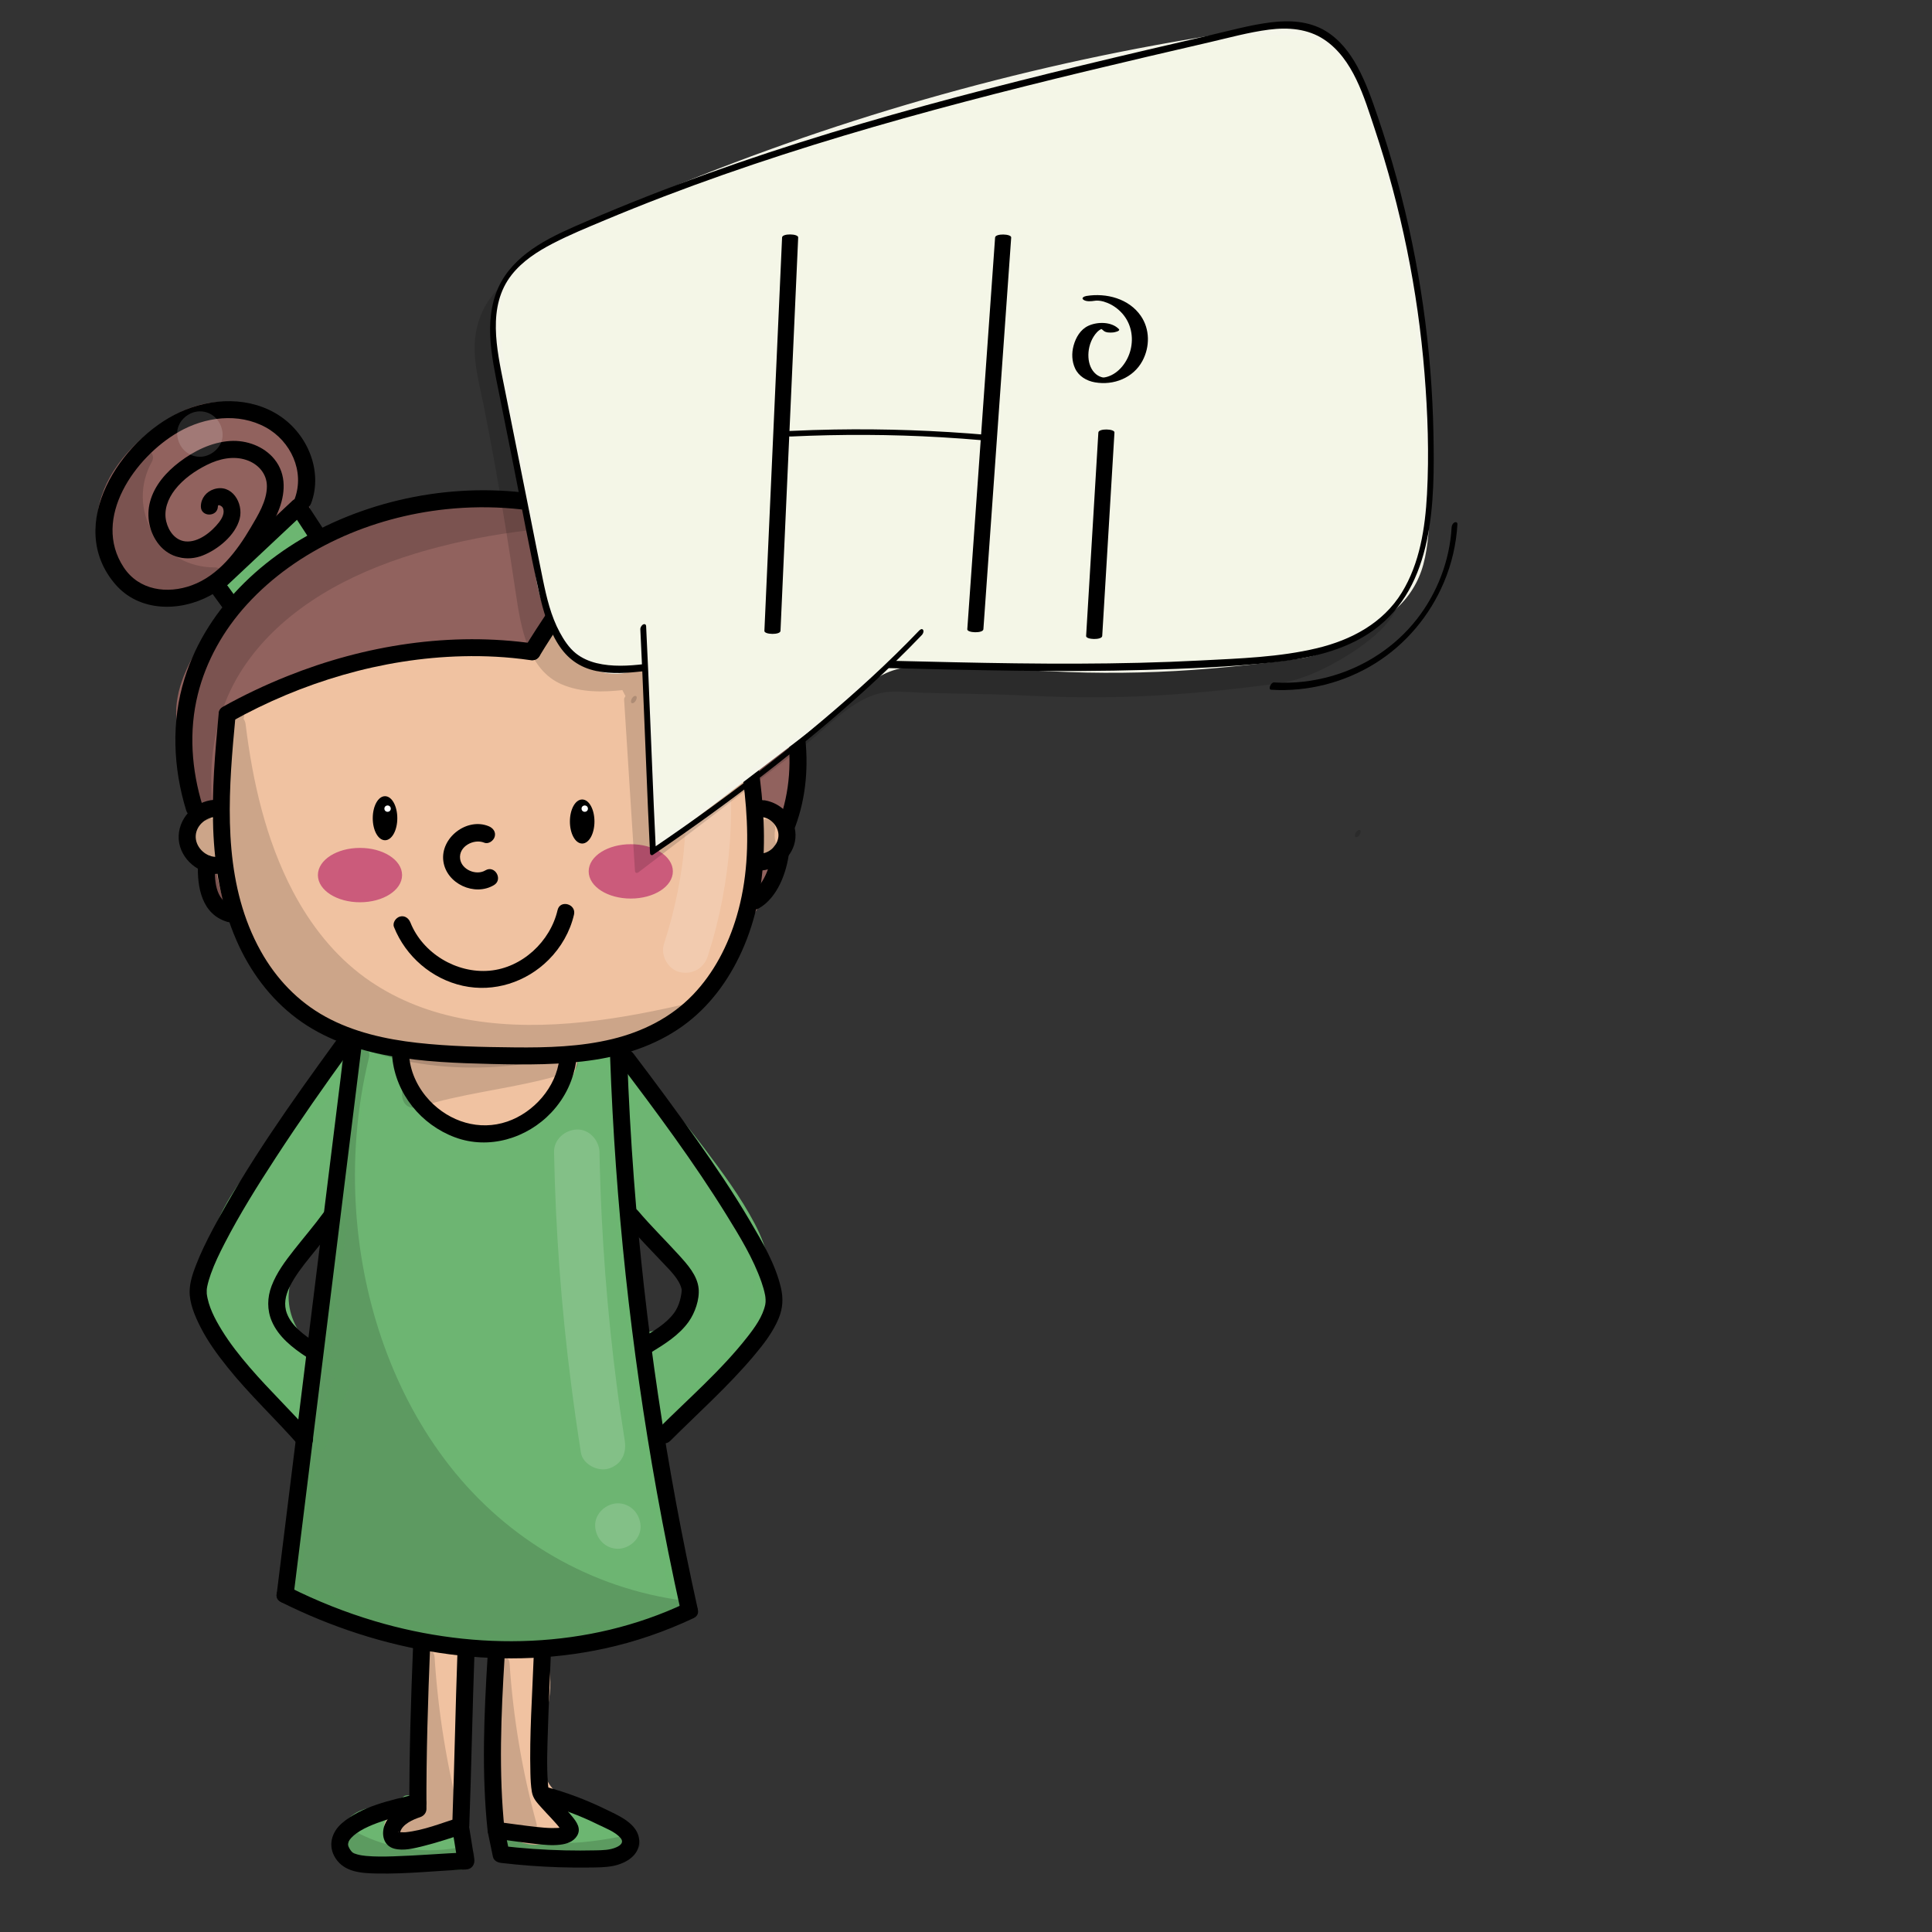 <?xml version="1.0" encoding="utf-8"?>
<!-- Generator: Adobe Adobe Illustrator 24.2.0, SVG Export Plug-In . SVG Version: 6.00 Build 0)  -->
<svg version="1.1" xmlns="http://www.w3.org/2000/svg" xmlns:xlink="http://www.w3.org/1999/xlink" x="0px" y="0px"
	 viewBox="0 0 1700.79 1700.79" style="enable-background:new 0 0 1700.79 1700.79;" xml:space="preserve">
<rect x="0" y="0" width="1700.79" height="1700.79" fill="#333333" stroke="none"/>
<style type="text/css">
	.st0{fill:#91625E;}
	.st1{fill:#6DB572;}
	.st2{fill:#6CB671;}
	.st3{fill:#F0C2A1;}
	.st4{opacity:0.149;}
	.st5{fill:#FFFFFF;}
	.st6{stroke:#000000;stroke-width:1.115;stroke-miterlimit:10;}
	.st7{fill:#FFFFFF;stroke:#FFFFFF;stroke-width:1.115;stroke-miterlimit:10;}
	.st8{fill:#CB5B7B;stroke:#CB5B7B;stroke-width:2.272;stroke-miterlimit:10;}
	.st9{fill:#F4F5E9;}
	.st10{fill:#F4F6E7;}
</style>
<g id="Ebene_6">
	<g>
		<path class="st0" d="M658.05,799.72c46.22-65.09,52.84-156.14,16.52-227.23c9.41-7.22,18.82-14.44,28.22-21.66
			c4.85,22.9,41.24,23.68,55.92,5.44c14.68-18.23,13.68-44.07,11.95-67.41c-2.8-37.76-10.39-82.7-45.07-97.89
			c-22.3-9.77-51.03-1.39-64.57,18.84c-13.55,20.23-10.35,49.98,7.17,66.88c-13.39,7.51-26.79,15.02-40.18,22.53
			c-51.46-35.92-47.09-30-117.89-44.12c-136.16-27.14-212.92,26.39-225.1,26.02c-12.18-0.36-17.16-24.15-20.75-35.79
			c-2.03-6.58-0.82-13.65-0.84-20.53c-0.09-30.05-25.79-56.39-55.26-62.28c-29.47-5.9-58.05,10.56-80.31,30.76
			c-27.68,25.11-45.62,62.76-29.59,96.52s69.52,45.77,92.08,15.97c6.21,8.13,12.43,16.25,18.64,24.38
			c-20.74,33.68-52.55,70-45.37,108.9c7.89,42.69,11.35,68.99,17.76,114.72c10.53,75.07,107.38,79.77,174.38,85.77
			c99.44,8.9,200.85-8,292.78-46.95"/>
		<g>
			<path class="st0" d="M664.52,803.5c37.05-52.6,49.2-120.97,35.09-183.5c-4.02-17.8-10.33-35.03-18.57-51.3
				c-0.9,3.42-1.79,6.84-2.69,10.26c9.41-7.22,18.82-14.44,28.22-21.66c-3.67-1.49-7.35-2.99-11.02-4.48
				c6.23,26.35,41.42,29.19,60.63,15.79c27.31-19.06,23.98-59.48,21.24-88.42c-2.66-28.17-7.9-59.31-27.7-80.96
				c-20.45-22.36-55.31-26.27-80.11-8.56c-29.64,21.16-32.47,65.74-6.74,91.31c0.51-3.93,1.01-7.85,1.52-11.78
				c-13.39,7.51-26.79,15.02-40.18,22.53c2.52,0,5.05,0,7.57,0c-18.33-12.78-36.79-26.38-58.58-32.56
				c-10.68-3.03-21.71-4.84-32.61-6.87c-18.23-3.38-36.38-7.33-54.77-9.81c-57.46-7.76-115.98-2.5-170.29,18.15
				c-6.88,2.62-13.66,5.48-20.46,8.3c-2.26,0.93-4.51,1.88-6.82,2.69c-0.8,0.28-1.61,0.53-2.41,0.78c-0.33,0.1-0.7,0.13-1.02,0.26
				c-1.51,0.58,0.85-0.42,0.71-0.07c-0.15,0.36-1.46-0.33-1.58-0.41c-2.12-1.44-3.46-4.18-4.59-6.36
				c-2.94-5.71-4.59-12.09-6.35-18.24c-0.94-3.3-2.12-6.55-2.38-9.98c-0.37-4.82,0.35-9.69,0.26-14.52
				c-0.14-8.21-1.97-16.23-5.16-23.77c-13.4-31.63-48.45-50.82-82.22-45.45c-18.82,2.99-35.86,12.83-50.68,24.42
				c-14.35,11.22-27.09,24.69-36.02,40.66c-15.95,28.53-17.71,66.69,7.53,90.65c19.56,18.56,51.52,26.11,76.08,13.22
				c5.89-3.09,11.13-7.52,15.22-12.77c-3.93-0.51-7.85-1.01-11.78-1.52c6.21,8.13,12.43,16.25,18.64,24.38c0-2.52,0-5.05,0-7.57
				c-14.03,22.65-30.75,43.82-40.69,68.75c-4.74,11.89-7.59,24.96-6.52,37.81c1.12,13.37,4.49,26.73,6.68,39.97
				c4.34,26.26,7.94,52.63,11.63,78.99c2.7,19.3,9.9,36.86,23.98,50.68c27.7,27.19,69.59,34.71,106.57,39.4
				c49.89,6.34,100.46,9.47,150.66,5.54c67.3-5.27,133.53-21.46,195.71-47.7c3.72-1.57,6.43-4.96,5.24-9.23
				c-0.98-3.51-5.46-6.83-9.23-5.24c-53.53,22.58-110.23,38.03-167.96,44.83c-28.58,3.37-57.39,4.72-86.16,3.96
				c-22.63-0.59-45.21-2.7-67.73-4.9c-35.5-3.47-74.89-7.89-105.28-28.19c-13.51-9.02-23.8-21.97-28.34-37.66
				c-3.31-11.42-4.13-23.59-5.78-35.33c-1.77-12.62-3.55-25.23-5.47-37.82c-2.08-13.64-4.32-27.26-6.74-40.85
				c-1.24-6.98-2.92-13.93-3-21.04c-0.08-6.98,1.12-13.78,3.11-20.45c8.17-27.31,27.47-50.1,42.26-73.98c1.27-2.05,1.54-5.55,0-7.57
				c-6.21-8.13-12.43-16.25-18.64-24.38c-2.56-3.35-8.47-5.76-11.78-1.52c-15.41,19.77-43.98,17.73-63.3,4.95
				c-26.01-17.2-26.32-51.21-12.7-76.53c8.06-14.97,19.8-27.45,33.09-37.93c13.38-10.55,29.4-19.73,46.59-21.76
				c30.06-3.55,62.3,18.61,66.8,49.26c1.24,8.49-0.68,17.05,0.76,25.55c1.03,6.06,3.23,12.26,5.16,18.09
				c3.58,10.81,9.89,26.49,23.59,26.54c3.8,0.01,7.51-1.56,10.98-2.95c5.89-2.35,11.69-4.89,17.58-7.24
				c47.53-18.93,98.06-26.37,149.1-22.43c19.01,1.47,37.61,4.86,56.31,8.45c12.79,2.46,25.65,4.62,38.4,7.32
				c4.48,0.95,8.94,1.99,13.33,3.3c1.8,0.54,3.6,1.12,5.37,1.75c0.93,0.33,1.86,0.68,2.79,1.05c0.35,0.14,0.69,0.27,1.04,0.42
				c2.26,0.93-1.28-0.58,0.98,0.42c8.95,4,17.27,9.28,25.42,14.7c6.03,4.01,11.98,8.14,17.92,12.28c2.18,1.52,5.36,1.24,7.57,0
				c13.39-7.51,26.79-15.02,40.18-22.53c4.21-2.36,4.9-8.42,1.52-11.78c-17.09-16.98-18.26-47.11-0.57-64.13
				c16.95-16.31,44.75-17.15,62.24-1.36c17.27,15.6,22.97,40.61,25.98,62.75c1.72,12.69,2.75,25.63,2.95,38.43
				c0.21,13.53-0.84,27.83-7.91,39.72c-5.58,9.37-14.97,14.6-25.89,14.76c-8.93,0.13-18.04-3.32-20.26-12.72
				c-1.01-4.28-7.19-7.42-11.02-4.48c-9.41,7.22-18.82,14.44-28.22,21.66c-3.37,2.59-4.72,6.25-2.69,10.26
				c27.29,53.92,29.11,118.87,7.51,175.04c-6.08,15.81-14.28,30.78-24.03,44.62C646,803.84,659,811.34,664.52,803.5L664.52,803.5z"
				/>
		</g>
	</g>
</g>
<g id="Ebene_7">
	<g>
		<path class="st1" d="M199.5,520.11c1.49,3.45,2.99,6.9,4.48,10.34c19.92-22.71,43.46-42.24,69.45-57.62
			c-3.15-5.98-6.3-11.95-9.46-17.93c-18.74,23.14-40.77,43.61-65.21,60.62"/>
		<g>
			<path class="st2" d="M193.03,523.89c1.49,3.45,2.99,6.9,4.48,10.34c1.88,4.33,8.85,4.84,11.78,1.52
				c19.64-22.25,42.44-41.25,67.93-56.45c3.59-2.14,4.6-6.65,2.69-10.26c-3.15-5.98-6.3-11.95-9.46-17.93
				c-2.09-3.97-8.77-5.21-11.78-1.52c-18.43,22.62-39.78,42.71-63.7,59.44c-7.85,5.49-0.36,18.5,7.57,12.95
				c24.98-17.48,47.47-38.15,66.73-61.79c-3.93-0.51-7.85-1.01-11.78-1.52c3.15,5.98,6.3,11.95,9.46,17.93
				c0.9-3.42,1.79-6.84,2.69-10.26c-26.52,15.81-50.53,35.64-70.97,58.8c3.93,0.51,7.85,1.01,11.78,1.52
				c-1.49-3.45-2.99-6.9-4.48-10.34c-1.62-3.75-7.05-4.52-10.26-2.69C191.85,515.83,191.42,520.2,193.03,523.89L193.03,523.89z"/>
		</g>
	</g>
	<g>
		<path class="st1" d="M644.36,489.36c-3.51,2.77-7.01,5.53-10.52,8.3c18.27,18.82,33.94,40.16,46.42,63.23
			c2.96-3.48,5.93-6.97,8.89-10.45c-13.48-19.94-26.97-39.88-40.45-59.82"/>
		<g>
			<path class="st2" d="M639.06,484.06c-3.51,2.77-7.01,5.53-10.52,8.3c-3.22,2.54-2.55,7.96,0,10.61
				c17.83,18.48,32.96,39.16,45.24,61.71c2.18,3.99,8.68,5.17,11.78,1.52c2.96-3.48,5.93-6.97,8.89-10.45
				c2.06-2.42,3.12-6.21,1.17-9.09c-13.48-19.94-26.97-39.88-40.45-59.82c-5.38-7.95-18.38-0.46-12.95,7.57
				c13.48,19.94,26.97,39.88,40.45,59.82c0.39-3.03,0.78-6.06,1.17-9.09c-2.96,3.48-5.93,6.97-8.89,10.45
				c3.93,0.51,7.85,1.01,11.78,1.52c-12.87-23.61-28.92-45.4-47.59-64.75c0,3.54,0,7.07,0,10.61c3.51-2.77,7.01-5.53,10.52-8.3
				c3.2-2.53,2.6-7.95,0-10.61C646.56,480.88,642.22,481.56,639.06,484.06L639.06,484.06z"/>
		</g>
	</g>
	<g>
		<path class="st1" d="M317.62,928.78c-20.44,155.68-40.87,311.36-61.31,467.04c113.24,55.25,216.9,67.85,343.55,22.77
			c-33.39-160.8-52.53-324.56-57.12-488.73c-73.81,11.19-149.68,8.64-222.57-7.47"/>
		<g>
			<path class="st2" d="M310.12,928.78c-15.93,121.38-31.87,242.75-47.8,364.13c-4.5,34.3-9.01,68.6-13.51,102.91
				c-0.31,2.38,1.62,5.46,3.71,6.48c42.06,20.45,86.27,37.01,132.45,45.15c44.76,7.89,90.23,7.73,135.02,0.13
				c27.89-4.74,55.21-12.31,81.86-21.75c4.01-1.42,6.11-5.01,5.24-9.23c-25.93-125.08-43.27-251.88-51.77-379.33
				c-2.39-35.77-4.07-71.58-5.08-107.41c-0.15-5.32-4.65-7.96-9.49-7.23c-72.53,10.87-146.97,8.24-218.58-7.47
				c-9.41-2.06-13.43,12.39-3.99,14.46c74.43,16.33,151.22,18.77,226.56,7.47c-3.16-2.41-6.33-4.82-9.49-7.23
				c3.64,128.36,16.1,256.45,37.25,383.12c6.01,36,12.74,71.88,20.15,107.61c1.75-3.08,3.49-6.15,5.24-9.23
				c-44.25,15.67-90.38,26.02-137.43,27.04c-43.55,0.94-86.66-6.23-128.06-19.58c-24.81-8-48.85-18.08-72.29-29.48
				c1.24,2.16,2.48,4.32,3.71,6.48c15.93-121.38,31.87-242.75,47.8-364.13c4.5-34.3,9.01-68.6,13.51-102.91
				c0.53-4.02-3.83-7.5-7.5-7.5C313.13,921.28,310.65,924.74,310.12,928.78L310.12,928.78z"/>
		</g>
	</g>
	<g>
		<g>
			<path class="st2" d="M544.46,941.43c9.65,0,9.67-15,0-15C534.81,926.43,534.79,941.43,544.46,941.43L544.46,941.43z"/>
		</g>
	</g>
</g>
<g id="Ebene_8">
	<g>
		<path class="st2" d="M359.13,1588.04c-10.03,7.8-23.91,7.67-35.98,11.63c-12.07,3.96-23.8,17.17-17.56,28.25
			c4.43,7.87,14.99,9.27,24.01,9.66c25.4,1.1,50.84,1.36,76.26,0.8c-1.41-9.8-2.82-19.61-4.24-29.41
			c-8.44,5.77-17.19,11.68-27.22,13.62c-10.04,1.94-21.79-1.15-26.99-9.95c-5.2-8.8,0.12-22.8,10.33-23.4"/>
		<g>
			<path class="st2" d="M355.34,1581.56c-12.88,9.46-30.55,6.58-43.79,15.52c-12.32,8.32-21.3,25.39-9.77,38.31
				c10.66,11.95,31.03,9.9,45.4,10.31c19.55,0.55,39.12,0.59,58.67,0.17c5.35-0.11,7.93-4.68,7.23-9.49
				c-1.41-9.8-2.82-19.61-4.24-29.41c-0.67-4.66-7.36-6.98-11.02-4.48c-10.38,7.09-23.49,16.69-36.75,11.91
				c-4.04-1.46-7.89-4.48-8.19-9.05c-0.18-2.87,1.3-8.23,4.83-8.62c4.03-0.44,7.5-3.13,7.5-7.5c0-3.71-3.45-7.95-7.5-7.5
				c-20.58,2.27-26.08,28.96-10.88,41.54c18.5,15.31,41.72,3.66,58.55-7.83c-3.67-1.49-7.35-2.99-11.02-4.48
				c1.41,9.8,2.82,19.61,4.24,29.41c2.41-3.16,4.82-6.33,7.23-9.49c-16.3,0.35-32.6,0.38-48.89,0.06
				c-8.15-0.16-16.29-0.41-24.44-0.74c-5.48-0.22-11.53-0.19-16.58-2.64c-11.92-5.77,2.2-18.15,9.19-20.66
				c12.68-4.54,26.49-4.11,37.78-12.39c3.29-2.41,4.84-6.48,2.69-10.26C363.76,1581.01,358.6,1579.17,355.34,1581.56L355.34,1581.56
				z"/>
		</g>
	</g>
	<g>
		<path class="st2" d="M446.88,1611.75c8.2,3.93,16.63,7.92,25.7,8.7c9.06,0.78,19.04-2.35,23.96-9.99
			c4.92-7.65,2.32-19.87-6.27-22.87c15.29,6.39,30.59,12.79,45.88,19.18c5.49,2.29,11.85,5.77,12.1,11.71
			c0.34,7.85-9.72,11.24-17.53,11.98c-28.73,2.71-57.72,2.71-86.45-0.03c-1.16-3.24-2.33-6.49-3.49-9.73"/>
		<g>
			<path class="st2" d="M443.1,1618.22c17.11,8.18,38.64,16.04,55.02,1.77c13.02-11.35,10.3-33.06-5.85-39.64
				c-3.78-1.54-8.21,1.67-9.23,5.24c-1.23,4.31,1.52,7.67,5.24,9.23c14.07,5.88,28.15,11.75,42.21,17.65
				c2.33,0.98,10.43,3.98,10.3,6.13c-0.16,2.67-6.48,3.75-8.44,4.11c-13.83,2.54-28.87,2.22-42.89,2.27
				c-15.09,0.06-30.17-0.66-45.19-2.05c2.41,1.84,4.82,3.67,7.23,5.51c-1.16-3.24-2.33-6.49-3.49-9.73
				c-3.24-9.02-17.74-5.13-14.46,3.99c1.16,3.24,2.33,6.49,3.49,9.73c1.22,3.4,3.7,5.18,7.23,5.51c18.95,1.76,37.97,2.42,57,1.85
				c9.17-0.27,18.35-0.79,27.49-1.65c6.43-0.6,13.02-1.59,18.57-5.13c5.46-3.48,8.92-9.19,8.27-15.76
				c-0.7-7.09-6.07-12.15-12.09-15.3c-7.55-3.95-15.86-6.79-23.72-10.08c-9.18-3.84-18.35-7.67-27.53-11.51
				c-1.33,4.82-2.66,9.64-3.99,14.46c2.69,1.09,3.46,5.28,3.21,7.78c-0.42,4.12-3.57,7.04-7.19,8.69c-11.08,5.04-23.64-1.23-33.62-6
				C442,1601.13,434.38,1614.06,443.1,1618.22L443.1,1618.22z"/>
		</g>
	</g>
</g>
<g id="Ebene_9">
	<g>
		<path class="st3" d="M374.64,1451.44c-1.19,38.51-2.37,77.02-3.56,115.53c-0.28,9.03-0.62,18.36-4.46,26.54
			c-3.84,8.18-12.14,14.98-21.14,14.16c10.59,13.66,33.82,10.78,45.49-1.97c11.67-12.75,14.15-31.43,13.43-48.7
			c-0.72-17.27-4.07-34.6-1.78-51.73c1.61-12.07,6-24.19,3.57-36.13c-2.43-11.93-16.17-22.65-26.53-16.25"/>
		<g>
			<path class="st3" d="M367.14,1451.44c-0.89,28.88-1.78,57.77-2.67,86.65c-0.42,13.49,0.06,27.38-1.58,40.79
				c-1.16,9.45-6,21.84-17.41,21.29c-7.07-0.34-9.12,8.16-5.3,12.8c9.44,11.48,26.16,13.59,39.57,8.67
				c15.57-5.71,25.36-19.41,29.45-35.13c4.75-18.3,2.05-36.91,0.69-55.44c-0.77-10.46-0.78-20.74,1.2-31.07
				c1.84-9.6,4.14-19.26,2.93-29.08c-2.14-17.37-20.56-34.24-38.13-24.52c-8.45,4.67-0.89,17.63,7.57,12.95
				c4.01-2.22,8.34,0.47,11.18,3.48c4.46,4.73,5.07,10.82,4.67,17.08c-0.5,7.87-2.81,15.55-3.91,23.35
				c-1.17,8.29-1.23,16.59-0.71,24.93c0.93,14.96,3.45,29.98,1.79,44.98c-1.26,11.43-5.45,24.75-15.62,31.32
				c-9.32,6.03-22.53,7.04-30.07-2.14c-1.77,4.27-3.54,8.54-5.3,12.8c13.42,0.64,24.37-9.29,29.05-21.21
				c5.33-13.6,4.13-29.57,4.57-43.92c1.01-32.87,2.03-65.73,3.04-98.6C382.44,1441.79,367.44,1441.8,367.14,1451.44L367.14,1451.44z
				"/>
		</g>
	</g>
	<g>
		<path class="st3" d="M439.29,1461.76c0.2,47.21,0.41,94.42,0.61,141.62c9.83,6.63,20.54,13.52,32.39,13.14
			c11.85-0.38,23.88-11.93,19.97-23.12c-2-5.74-7.33-9.52-11.4-14.04c-13.5-14.99-12.78-37.79-9.25-57.66
			c3.54-19.87,9.03-40.66,2.53-59.76c-10.26-1-20.52-2-30.79-3"/>
		<g>
			<path class="st3" d="M431.79,1461.76c0.12,27.93,0.24,55.85,0.36,83.78c0.06,13.96,0.12,27.93,0.18,41.89
				c0.01,3.32,0.03,6.65,0.04,9.97c0.02,3.52-0.65,7.57,1.64,10.53c3.25,4.22,10.57,7.61,15.25,10c10.14,5.19,22.08,8.38,33.06,3.92
				c9.46-3.84,17.83-12.63,18.18-23.3c0.41-12.54-10.05-18.03-16.38-27.09c-5.91-8.46-7.34-18.97-7.18-29.06
				c0.44-27.77,13.32-54.76,4.44-82.46c-1.1-3.42-3.79-5.17-7.23-5.51c-10.26-1-20.52-2-30.79-3c-4.04-0.39-7.5,3.73-7.5,7.5
				c0,4.38,3.45,7.11,7.5,7.5c10.26,1,20.52,2,30.79,3c-2.41-1.84-4.82-3.67-7.23-5.51c5.91,18.41,0.7,37.38-2.53,55.77
				c-2.7,15.38-4.23,31.96,0.86,47.03c2.59,7.68,6.74,14.37,12.43,20.13c4.11,4.16,10.37,8.81,6.46,15.16
				c-9.56,15.55-30.2,1.76-40.45-5.13c1.24,2.16,2.48,4.32,3.71,6.48c-0.2-47.21-0.41-94.42-0.61-141.62
				C446.75,1452.11,431.75,1452.09,431.79,1461.76L431.79,1461.76z"/>
		</g>
	</g>
</g>
<g id="Ebene_5">
	<g>
		<path class="st3" d="M201.83,632.42c-1.4,27.53-2.8,55.06-4.21,82.6c-13.12-5.46-30.05,5.5-30.43,19.7
			c-0.39,14.2,15.92,26.07,29.32,21.33c8.09,81.42,77.73,152.53,158.97,162.31c-1.89,35.24,27.85,69.18,63.04,71.92
			c35.19,2.74,80.02-27.14,83.61-62.25c76.24-11.83,151.01-84.92,157.15-171.8c12.67,1.42,25.35-9.49,25.85-22.23
			c0.5-12.74-11.29-24.6-24.03-24.18c-3.36-33.4-13.73-63.82-17.09-97.21c-37.37-6.71-47-25.18-79.21-25.18
			c-47.25,0-59.42-41.54-53.21-73.14c-25.11,40.04-22.57,75.95-92.06,62.39c-38.13-7.44-195.8,24.9-215.15,58.59"/>
		<g>
			<path class="st3" d="M194.33,632.42c-1.4,27.53-2.8,55.06-4.21,82.6c3.16-2.41,6.33-4.82,9.49-7.23
				c-17.73-6.68-38.94,7.5-39.89,26.31c-0.99,19.58,20.49,34.93,38.77,29.18c-3.16-2.41-6.33-4.82-9.49-7.23
				c6.9,66.49,51.44,126.44,112,154.3c17.37,7.99,35.51,13.15,54.47,15.51c-2.5-2.5-5-5-7.5-7.5
				c-1.38,33.03,21.03,63.82,51.53,75.32c29.81,11.24,63.93-1.29,86.48-21.92c12.65-11.58,21.65-26.56,23.65-43.73
				c-1.84,2.41-3.67,4.82-5.51,7.23c65.89-10.53,123.38-61.02,148.87-121.69c7.69-18.3,12.3-37.55,13.79-57.34c-2.5,2.5-5,5-7.5,7.5
				c17.02,1.3,33.26-13.21,33.36-30.41c0.09-16.87-14.97-30.99-31.54-31c2.5,2.5,5,5,7.5,7.5c-3.44-32.81-13.66-64.43-17.09-97.21
				c-0.32-3.08-2.08-6.59-5.51-7.23c-13.81-2.58-26.17-7.66-38.69-13.83c-11.32-5.58-22.58-10.08-35.25-11.29
				c-6.81-0.65-13.58-0.13-20.3-1.66c-5.53-1.26-10.65-3.35-15.35-6.54c-7.88-5.35-13.19-13.89-15.98-22.87
				c-3.29-10.59-3.67-22.04-1.61-32.91c1.55-8.16-9.04-13.29-13.71-5.78c-6.6,10.61-11.73,21.95-17.48,33.03
				c-4.46,8.59-9.51,17.43-16.97,22.28c-19.68,12.81-44.48,2.16-66.49,2.29c-23.65,0.14-47.47,4.07-70.63,8.54
				c-26.72,5.15-53.32,11.75-78.97,20.88c-12.18,4.34-24.38,9.2-35.62,15.64c-7.97,4.57-16.26,10.24-21.04,18.31
				c-4.92,8.33,8.04,15.88,12.95,7.57c0.38-0.65,0.8-1.26,1.22-1.88c-0.43,0.62-0.26,0.22,0.69-0.77c1.26-1.3,2.53-2.55,3.9-3.72
				c1.64-1.4,1.36-1.15,3.66-2.72c1.89-1.29,3.85-2.49,5.83-3.64c9.32-5.39,19.3-9.55,29.39-13.25
				c25.65-9.4,52.33-16.12,79.11-21.41c22.69-4.48,45.95-8.37,69.13-8.55c3.87-0.03,7.71,0.13,11.57,0.46
				c2.25,0.19-0.79-0.19,0.95,0.12c1.54,0.28,3.07,0.58,4.61,0.85c4.77,0.85,9.59,1.54,14.42,2.01c13.25,1.3,27.2,0.54,39.24-5.65
				c10.86-5.58,18.29-15.64,24.04-26.11c6.67-12.16,12.1-24.91,19.44-36.71c-4.57-1.93-9.14-3.85-13.71-5.78
				c-4.34,22.84-0.74,49.04,16.36,66.1c9.59,9.57,22.25,14.52,35.54,16.05c7.22,0.83,14.47,0.22,21.62,1.74
				c5.96,1.27,11.62,3.41,17.12,6.01c15.39,7.27,30.11,14.49,47.02,17.64c-1.84-2.41-3.67-4.82-5.51-7.23
				c3.44,32.81,13.66,64.43,17.09,97.21c0.42,4.04,3.09,7.5,7.5,7.5c8.39,0.01,16.72,7.25,16.54,16
				c-0.2,9.51-9.39,16.09-18.36,15.41c-4.26-0.32-7.21,3.71-7.5,7.5c-4.79,63.69-48.06,121.03-104.39,149.3
				c-14.88,7.46-30.81,12.64-47.25,15.27c-3.49,0.56-5.15,4.19-5.51,7.23c-2.83,24.37-27.14,43.21-48.78,50.74
				c-11.76,4.09-24.23,5.62-36.38,2.37c-12.83-3.43-24.05-11.35-32.44-21.55c-9.52-11.57-14.68-26.27-14.05-41.24
				c0.18-4.41-3.61-7.01-7.5-7.5c-60.5-7.56-113.54-50.71-138.21-105.69c-6.94-15.47-11.51-32.25-13.26-49.12
				c-0.48-4.61-4.43-8.82-9.49-7.23c-8.89,2.8-20.92-4.57-19.78-14.72c1.08-9.66,12.37-15.06,20.9-11.85
				c4.82,1.82,9.27-2.79,9.49-7.23c1.4-27.53,2.8-55.06,4.21-82.6C209.82,622.77,194.82,622.8,194.33,632.42L194.33,632.42z"/>
		</g>
	</g>
</g>
<g id="Ebene_17">
	<g>
		<path class="st1" d="M301.02,929.95c-18.2,40.86-52.16,72.18-78.83,108.09s-46.69,82.85-31.1,124.78
			c16.37,44.01,65.83,67.01,88.88,107.92c8.41-21.89,16.81-43.77,25.22-65.66c-37.31-0.91-67.47-42.91-56.42-78.55
			c5.88-18.97,20.52-33.73,30.97-50.62c25.81-41.77,24.85-94.12,23.06-143.19"/>
		<g>
			<path class="st2" d="M294.54,926.17c-24.11,53.4-73.67,89.5-99.65,141.74c-12.69,25.52-20.29,54.28-14.95,82.77
				c4.71,25.08,20.42,45.54,38.07,63.17c19.36,19.34,41.7,36.58,55.49,60.68c3.45,6.03,11.5,3.96,13.71-1.79
				c8.41-21.89,16.81-43.77,25.22-65.66c1.83-4.77-2.79-9.33-7.23-9.49c-33.43-1.25-59.37-39.02-48.67-70.63
				c7.05-20.85,24.61-36.57,34.62-55.95c10.04-19.44,15.21-40.67,17.8-62.29c3.02-25.21,2.29-50.68,1.37-76
				c-0.35-9.62-15.35-9.67-15,0c1.65,45.66,3.51,95.65-20.32,136.54c-11.43,19.62-29.27,36.25-34.46,59.08
				c-4.2,18.5,0.63,38.35,11.47,53.75c12.37,17.57,31.43,29.68,53.2,30.5c-2.41-3.16-4.82-6.33-7.23-9.49
				c-8.41,21.89-16.81,43.77-25.22,65.66c4.57-0.6,9.14-1.19,13.71-1.79c-11.93-20.84-29.81-37.03-47.08-53.33
				c-16.51-15.59-33.92-32.39-41.61-54.35c-19.33-55.25,22.31-108.45,55.62-148.03c20.3-24.13,41.03-48.52,54.11-77.5
				c1.68-3.72,1.04-8.03-2.69-10.26C301.61,921.56,296.21,922.48,294.54,926.17L294.54,926.17z"/>
		</g>
	</g>
	<g>
		<path class="st1" d="M558.16,952.23c-14.25,46.8-4.74,100.18,24.79,139.18c9.87,13.03,22.22,25.36,25.33,41.4
			c4.79,24.71-19.37,50.42-44.33,47.19c3.68,24.94,7.36,49.87,11.04,74.81c24.03-16.19,48.38-32.66,67.21-54.69
			c18.83-22.02,31.79-50.68,28.79-79.5c-2.42-23.27-14.77-44.22-27.66-63.75c-26.1-39.56-55.64-76.85-88.18-111.32"/>
		<g>
			<path class="st2" d="M550.93,950.24c-10.26,34.36-8.77,72.15,4.06,105.64c6.53,17.05,15.71,32.25,27.08,46.48
				c9.66,12.08,22.66,26.68,18.54,43.43c-4.01,16.33-19.76,28.54-36.66,26.71c-5.38-0.58-7.86,5.23-7.23,9.49
				c3.68,24.94,7.36,49.87,11.04,74.81c0.69,4.68,7.34,6.96,11.02,4.48c40.98-27.62,85.97-59.43,97.63-110.68
				c5.83-25.64,0.06-50.41-11.99-73.34c-12.33-23.46-28.5-45.29-44.42-66.4c-18.55-24.6-38.41-48.18-59.53-70.6
				c-6.63-7.04-17.23,3.58-10.61,10.61c34.76,36.9,66.98,77.02,93.67,120.19c12.41,20.08,22.41,41.97,20,66.14
				c-2.24,22.5-14.07,43.62-28.91,60.25c-18.18,20.38-40.91,35.74-63.41,50.9c3.67,1.49,7.34,2.99,11.02,4.48
				c-3.68-24.94-7.36-49.87-11.04-74.81c-2.41,3.16-4.82,6.33-7.23,9.49c17.44,1.89,33.86-7.74,43.74-21.66
				c10.77-15.18,10.78-33.77,2.3-49.95c-4.48-8.55-10.82-16.01-16.82-23.51c-5.76-7.19-10.99-14.71-15.44-22.78
				c-8.96-16.26-14.84-34.32-17.3-52.73c-2.81-20.99-1.09-42.37,4.96-62.64C568.16,944.96,553.69,941,550.93,950.24L550.93,950.24z"
				/>
		</g>
	</g>
</g>
<g id="Ebene_3">
	<g>
		<g>
			<path d="M192.47,628.7c-6.23,66.65-11.75,136.01,15.64,199c11.69,26.89,29.4,51.04,52.92,68.72
				c23.77,17.87,52.59,27.81,81.63,33.05c29.65,5.35,59.83,6.46,89.88,7.18c30.53,0.73,61.18,0.95,91.44-3.75
				c29.22-4.54,57.71-14.53,81.24-32.81c22.48-17.46,38.92-41.36,49.88-67.45c26.11-62.17,18.27-130.64,6.21-195.1
				c-1.68-8.98-3.45-17.95-5.21-26.92c-1.87-9.46-16.33-5.46-14.46,3.99c12.38,62.8,25.47,129.18,6.85,192.12
				c-7.54,25.5-20.09,49.9-38.65,69.15c-19.25,19.96-44.05,32.32-70.8,38.82c-28.08,6.82-57.23,7.63-85.99,7.34
				c-28.59-0.29-57.37-0.84-85.81-4.03c-27.74-3.11-55.86-9.39-80.52-22.88c-24.51-13.41-43.73-33.7-57.27-58.02
				c-31.02-55.73-29.48-121.51-24.25-183.15c0.72-8.42,1.5-16.84,2.29-25.25C208.36,619.1,193.36,619.16,192.47,628.7L192.47,628.7z
				"/>
		</g>
	</g>
	<g>
		<g>
			<path d="M191.53,704.05c-17.56-0.55-33.55,13.98-34.23,31.64c-0.7,17.88,14.98,32.84,32.28,33.65c9.65,0.45,9.63-14.55,0-15
				c-9.3-0.43-17.83-9.16-17.28-18.65c0.56-9.7,9.91-16.93,19.23-16.64C201.19,719.35,201.18,704.35,191.53,704.05L191.53,704.05z"
				/>
		</g>
	</g>
	<g>
		<g>
			<path d="M670.16,719.16c7.87,0.58,14.87,7.73,15.15,15.65c0.28,7.78-6.54,15.6-14.29,16.46c-4.03,0.44-7.5,3.13-7.5,7.5
				c0,3.71,3.45,7.95,7.5,7.5c15.83-1.74,29.59-14.86,29.29-31.46c-0.3-16.48-14.16-29.47-30.15-30.65
				C660.53,703.45,660.58,718.46,670.16,719.16L670.16,719.16z"/>
		</g>
	</g>
	<g>
		<g>
			<path d="M203.75,635.18c61.94-34.59,132.36-55.73,203.47-57.46c19.76-0.48,39.61,0.52,59.19,3.36c4.04,0.59,8.01-1,9.23-5.24
				c1.01-3.52-1.23-8.64-5.24-9.23c-73.42-10.66-149,1.18-217.6,28.66c-19.43,7.78-38.34,16.74-56.62,26.95
				C187.75,626.94,195.31,639.9,203.75,635.18L203.75,635.18z"/>
		</g>
	</g>
	<g>
		<g>
			<path d="M474.88,577.64c13.12-21.77,28.03-42.39,41.15-64.16c5-8.29-7.97-15.84-12.95-7.57c-13.12,21.77-28.03,42.39-41.15,64.16
				C456.93,578.35,469.89,585.9,474.88,577.64L474.88,577.64z"/>
		</g>
	</g>
	<g>
		<g>
			<path d="M505.27,513.17c7.41,22.97,14.79,45.99,20.32,69.51c2.21,9.39,16.68,5.42,14.46-3.99
				c-5.53-23.51-12.91-46.53-20.32-69.51C516.79,500.03,502.3,503.94,505.27,513.17L505.27,513.17z"/>
		</g>
	</g>
	<g>
		<g>
			<path d="M532.83,588.18c39.28-2.45,80.19,7.66,112.23,30.91c3.3,2.4,8.33,0.54,10.26-2.69c2.25-3.76,0.57-7.9-2.69-10.26
				c-33.94-24.62-78.22-35.55-119.81-32.96C523.24,573.78,523.17,588.78,532.83,588.18L532.83,588.18z"/>
		</g>
	</g>
	<g>
		<g>
			<path d="M514.5,444.6c-70.56-21.4-148.22-15.96-215.82,13.04c-61.31,26.31-116.04,74.68-136.26,139.83
				c-11.74,37.84-10.08,78.37,1.51,116.03c2.83,9.2,17.31,5.28,14.46-3.99c-9.8-31.87-12.31-65.7-4.24-98.24
				c7.33-29.56,22.67-56.57,43.12-79.02c44.58-48.93,110.09-77.07,175.26-83.96c39.64-4.19,79.8-0.82,117.98,10.77
				C519.77,461.87,523.73,447.39,514.5,444.6L514.5,444.6z"/>
		</g>
	</g>
	<g>
		<g>
			<path d="M174.3,760.31c-0.91,20.67,3.33,44.7,26.02,51.29c9.29,2.7,13.25-11.77,3.99-14.46c-15.36-4.46-15.59-23.62-15-36.83
				C189.73,750.66,174.72,750.68,174.3,760.31L174.3,760.31z"/>
		</g>
	</g>
	<g>
		<g>
			<path d="M514.5,459.06c17.17-5.05,35.36-2.13,52.33,5.19c20.72,8.93,38.89,23.24,54.62,39.22
				c36.18,36.78,62.46,85.43,71.05,136.46c4.73,28.09,3.06,57.16-6.92,83.95c-3.37,9.06,11.12,12.97,14.46,3.99
				c19.64-52.76,8.11-111.83-15.95-161.09c-22.3-45.66-58.28-90.58-104.78-113.21c-21.26-10.35-45.61-15.8-68.81-8.98
				C501.27,447.31,505.2,461.79,514.5,459.06L514.5,459.06z"/>
		</g>
	</g>
	<g>
		<g>
			<path d="M679.65,750.1c-1.4,12.41-7.72,30.07-19.18,36.59c-8.39,4.77-0.84,17.73,7.57,12.95c16.43-9.34,24.6-31.75,26.61-49.54
				c0.46-4.03-3.77-7.5-7.5-7.5C682.71,742.6,680.1,746.05,679.65,750.1L679.65,750.1z"/>
		</g>
	</g>
	<g>
		<g>
			<path d="M345.33,931.08c3.21,31.86,25.34,59.02,55.19,70.13c29.85,11.11,63.44,0.94,84.89-21.89
				c12.29-13.07,19.93-29.29,22-47.09c0.47-4.03-3.78-7.5-7.5-7.5c-4.44,0-7.03,3.46-7.5,7.5c-2.91,24.94-22.36,47.04-45.83,55.11
				c-24.62,8.46-50.75,0.21-68.35-18.44c-9.7-10.29-16.48-23.66-17.91-37.82c-0.41-4.03-3.16-7.5-7.5-7.5
				C349.09,923.58,344.92,927.03,345.33,931.08L345.33,931.08z"/>
		</g>
	</g>
	<g>
		<g>
			<path d="M303.47,919.87c-15.56,125.61-31.12,251.22-46.68,376.82c-4.42,35.7-8.85,71.4-13.27,107.1c-0.5,4.03,3.8,7.5,7.5,7.5
				c4.47,0,7-3.46,7.5-7.5c15.56-125.61,31.12-251.22,46.68-376.82c4.42-35.7,8.85-71.4,13.27-107.1c0.5-4.03-3.8-7.5-7.5-7.5
				C306.5,912.37,303.97,915.84,303.47,919.87L303.47,919.87z"/>
		</g>
	</g>
	<g>
		<g>
			<path d="M537.11,930.83c4.57,128.09,18.28,255.84,41,381.99c6.46,35.85,13.66,71.57,21.57,107.13
				c2.09,9.42,16.56,5.43,14.46-3.99c-27.67-124.46-46.48-250.83-56.09-377.96c-2.7-35.68-4.67-71.41-5.94-107.16
				C551.76,921.2,536.76,921.16,537.11,930.83L537.11,930.83z"/>
		</g>
	</g>
	<g>
		<g>
			<path d="M247.24,1410.27c87.43,43.79,188.7,61.85,285.01,40.96c27.1-5.88,53.38-14.98,78.45-26.81
				c8.72-4.12,1.12-17.05-7.57-12.95c-85.29,40.25-183.68,42.27-273.27,15.63c-25.86-7.69-50.93-17.7-75.05-29.78
				C246.2,1393.01,238.59,1405.94,247.24,1410.27L247.24,1410.27z"/>
		</g>
	</g>
	<g>
		<g>
			<path d="M363.68,1448.21c-1.93,48.06-3.51,96.14-3.28,144.24c1.84-2.41,3.67-4.82,5.51-7.23c-10.7,3.54-22.38,9.82-27.04,20.71
				c-3.54,8.27-1.55,18.84,8.05,21.45c8.27,2.25,17.86-0.28,25.91-2.29c11.75-2.93,23.24-6.8,34.78-10.45
				c3.26-1.03,5.38-3.83,5.51-7.23c1.86-51.63,2.79-103.29,4.66-154.92c0.35-9.65-14.65-9.64-15,0
				c-1.86,51.63-2.79,103.29-4.66,154.92c1.84-2.41,3.67-4.82,5.51-7.23c-15.08,4.77-30.82,11.19-46.66,12.8
				c-1.83,0.19-5.65-0.21-6.05-0.06c-1.03,0.38-0.22-0.77-0.02,0.01c0.01,0.03,1.04,1.12,1.07,1.13c0.89,0.32-0.25,0.86,0.24-1.01
				c1.88-7.19,11.37-11.27,17.7-13.37c3.14-1.04,5.52-3.82,5.51-7.23c-0.23-48.1,1.35-96.19,3.28-144.24
				C379.07,1438.56,364.07,1438.57,363.68,1448.21L363.68,1448.21z"/>
		</g>
	</g>
	<g>
		<g>
			<path d="M429.22,1458.72c-3.1,50.73-5.33,101.85,0,152.51c0.47,4.45,3.09,6.93,7.5,7.5c11.54,1.49,23.05,3.21,34.61,4.49
				c7.14,0.79,14.47,1.59,21.64,0.74c5.81-0.68,11.77-2.54,15.02-7.83c3.86-6.3-0.26-12.1-4.25-16.98
				c-5.99-7.33-12.58-14.28-18.97-21.26c-1.04-1.13-2.08-2.98-1.24-0.85c-0.26-0.66-0.41-1.37-0.57-2.06
				c-0.11-0.51-0.5-3.24-0.27-1.43c-0.15-1.19-0.25-2.39-0.34-3.58c-1.21-15.69-0.49-31.6-0.01-47.3
				c0.65-21.4,1.69-42.78,2.48-64.17c0.36-9.65-14.64-9.64-15,0c-1.26,34.12-3.77,68.38-2.89,102.54
				c0.14,5.45,0.37,10.96,1.28,16.34c1,5.92,4.41,9.39,8.37,13.85c5.54,6.26,12.32,12.73,17.05,19.13c-0.06-0.08,1.04,2,1.37,2.15
				c-0.77-0.36-0.05-3.72,0.17-4.18c0.11-0.22,0.9-0.35,0.32-0.32c0.03,0-1.75,0.86-0.68,0.4c0.9-0.38-1.03,0.27-1.27,0.33
				c-1.92,0.46-1.1,0.35-3.06,0.45c-1.59,0.08-3.17,0.12-4.76,0.09c-4.36-0.07-8.71-0.47-13.04-0.93
				c-12.02-1.28-23.98-3.09-35.97-4.64c2.5,2.5,5,5,7.5,7.5c-5.33-50.66-3.1-101.78,0-152.51
				C444.81,1449.08,429.81,1449.12,429.22,1458.72L429.22,1458.72z"/>
		</g>
	</g>
	<g>
		<g>
			<path d="M365.89,1579.45c-21.96,5.41-47.54,10.46-65.05,25.72c-9.1,7.93-12.32,19.95-5.57,30.54
				c8.07,12.67,23.33,13.36,37.04,13.61c25.99,0.47,52.02-2.47,77.96-3.57c5.27-0.22,8.02-4.59,7.23-9.49
				c-1.46-9.04-2.92-18.09-4.38-27.13c-0.64-3.99-5.63-6.25-9.23-5.24c-4.25,1.19-5.89,5.2-5.24,9.23
				c1.46,9.04,2.92,18.09,4.38,27.13c2.41-3.16,4.82-6.33,7.23-9.49c-21.31,0.91-42.58,2.76-63.9,3.42
				c-8.06,0.25-16.18,0.38-24.22-0.37c-2.58-0.24-5.15-0.64-7.65-1.33c-0.51-0.14-3.14-1.08-2.43-0.75
				c-1.03-0.48-2.02-1.22-1.57-0.83c-1.46-1.28-2.63-3.02-3.47-4.86c-0.35-0.77-0.79-1.8-0.53-3.52c-0.27,1.82,0.32-0.99,0.46-1.4
				c0.37-1.07-0.52,1.04,0.01,0.01c0.25-0.49,0.51-0.99,0.83-1.44c0.78-1.1,1.78-2.26,3.66-3.91c6.85-5.99,18.2-10.27,27.56-13.39
				c10.14-3.38,20.5-5.92,30.87-8.47C379.24,1591.61,375.28,1577.14,365.89,1579.45L365.89,1579.45z"/>
		</g>
	</g>
	<g>
		<g>
			<path d="M476.82,1587.54c17.07,4.6,33.67,10.71,49.52,18.57c6.25,3.1,15.1,6.32,19.79,11.75c3.4,3.93,0.33,6.61-3.58,8.35
				c-5.68,2.53-11.98,2.56-18.06,2.7c-9.06,0.21-18.13,0.21-27.19,0.01c-18.77-0.42-37.51-1.77-56.16-3.95
				c2.41,1.84,4.82,3.67,7.23,5.51c-1.48-7.12-2.95-14.25-4.43-21.37c-1.96-9.45-16.42-5.45-14.46,3.99
				c1.48,7.12,2.95,14.25,4.43,21.37c0.72,3.49,4.07,5.14,7.23,5.51c17.04,1.99,34.16,3.29,51.31,3.82
				c8.41,0.26,16.83,0.34,25.24,0.24c7.38-0.09,14.86,0.03,22.13-1.42c11.04-2.19,23.35-9.3,22.91-22.07
				c-0.53-15.31-18.86-22.55-30.47-28.21c-16.5-8.04-33.74-14.5-51.46-19.28C471.48,1570.56,467.5,1585.03,476.82,1587.54
				L476.82,1587.54z"/>
		</g>
	</g>
	<g>
		<g>
			<path d="M187.53,523.44c2.66,3.65,5.31,7.31,7.97,10.96c2.3,3.16,6.62,5.04,10.26,2.69c3.14-2.02,5.16-6.87,2.69-10.26
				c-2.66-3.65-5.31-7.31-7.97-10.96c-2.3-3.16-6.62-5.04-10.26-2.69C187.08,515.2,185.06,520.05,187.53,523.44L187.53,523.44z"/>
		</g>
	</g>
	<g>
		<g>
			<path d="M200.3,514.99c22.61-21.23,45.22-42.46,67.82-63.68c-3.93-0.51-7.85-1.01-11.78-1.52c5.62,8.61,11.24,17.22,16.86,25.82
				c5.26,8.05,18.25,0.54,12.95-7.57c-5.62-8.61-11.24-17.22-16.86-25.82c-2.69-4.12-8.13-4.94-11.78-1.52
				c-22.61,21.23-45.22,42.46-67.82,63.68C182.64,511.01,193.27,521.6,200.3,514.99L200.3,514.99z"/>
		</g>
	</g>
	<g>
		<g>
			<path d="M635.19,501.21c7.61-4.54,15.22-9.07,22.83-13.61c-3.42-0.9-6.84-1.79-10.26-2.69c14.5,23.89,28.99,47.78,43.49,71.67
				c0.39-3.03,0.78-6.06,1.17-9.09c-5.84,4.9-11.68,9.79-17.51,14.69c-7.41,6.21,3.25,16.77,10.61,10.61
				c5.84-4.9,11.68-9.79,17.51-14.69c2.48-2.08,2.78-6.43,1.17-9.09c-14.5-23.89-28.99-47.78-43.49-71.67
				c-2.09-3.44-6.73-4.8-10.26-2.69c-7.61,4.54-15.22,9.07-22.83,13.61C619.33,493.2,626.87,506.17,635.19,501.21L635.19,501.21z"/>
		</g>
	</g>
	<g>
		<g>
			<path d="M273.92,443.03c10.42-28.15-2.97-60.19-27.1-76.55c-26.2-17.76-60.76-16.49-88.61-3.6
				c-51.95,24.03-101.49,99.17-56.8,151.35c20.94,24.46,56.56,24.57,83.33,10.19c14.05-7.55,25.55-19.1,35.15-31.67
				c9.82-12.85,18.65-27.27,24.89-42.21c6.41-15.35,7.8-32.75-3.24-46.34c-9.19-11.32-24.51-16.9-38.85-15.99
				c-16.37,1.05-31.76,8.66-44.65,18.47c-11.69,8.89-22,20.45-25.92,34.92c-3.53,13.03-0.59,27.45,7.94,37.94
				c9.34,11.48,24.58,14.85,38.25,9.52c13.45-5.24,28.94-17.79,32.68-32.36c3.55-13.83-6.91-31.15-22.71-26.03
				c-6.7,2.17-11.35,7.97-11.45,15.06c-0.14,9.66,14.86,9.66,15,0c0.03-2.37,3.6,0,4.18,1.07c2.34,4.33-0.5,9.5-3.16,12.95
				c-6.5,8.42-18.19,18-29.55,16.85c-9.17-0.93-14.93-9.15-16.94-17.49c-2.42-10.02,1.5-20.05,7.62-27.97
				c7.28-9.41,17.65-16.66,28.21-21.91c10.7-5.32,23.16-8.18,34.78-4.27c10.31,3.47,18.05,12.03,17.99,23.23
				c-0.06,13.04-7.93,25.53-14.32,36.4c-12.21,20.78-28.34,42.09-51.81,50.67c-21.59,7.89-46.54,4.49-59.91-15.8
				c-28.52-43.27,10.18-97.28,48.23-119.15c23.13-13.3,52.7-17.34,76.84-4.09c21.97,12.07,34.42,38.69,25.48,62.83
				C256.1,448.11,270.59,452.02,273.92,443.03L273.92,443.03z"/>
		</g>
	</g>
	<g>
		<g>
			<path d="M654.16,491.43c19.01,22.56,24.35,54.36,47.41,73.9c10.37,8.79,23.23,15.47,37.08,15.7
				c13.73,0.23,26.01-6.83,33.77-17.95c7.63-10.94,10.34-24.69,11.55-37.73c1.59-17.24,0.89-34.65-1.46-51.78
				c-4.2-30.64-13.39-66.13-38.63-86.39c-11.11-8.92-24.89-14.96-39.35-14.53c-13.41,0.4-25.83,6.15-35.8,14.93
				c-21.62,19.03-28.13,48.94-21.1,76.18c3.74,14.52,10.86,28.19,19.66,40.26c8.71,11.95,19.22,25.08,32.89,31.52
				c12.7,5.99,27.65,4.59,37.28-6.28c8.28-9.35,11.61-21.91,13.25-34.02c2.11-15.65,3.09-32.34-3.25-47.18
				c-5.37-12.55-16.85-23.12-30.7-24.93c-14.34-1.87-27.66,7.02-32.87,20.27c-5.33,13.56,0.43,28.14,12.13,36.19
				c5.52,3.79,12.33,5.67,19,5.28c9.6-0.55,9.66-15.55,0-15c-9.55,0.55-19.66-7.41-18.13-17.73c1.37-9.19,10.5-16.02,19.63-13.89
				c11.11,2.58,17.55,13.53,19.72,23.93c2.35,11.25,1.15,24.02-0.96,35.24c-1.56,8.3-4.13,18.64-11.28,24.01
				c-9.27,6.95-20.47-0.11-27.65-6.69c-17.44-15.98-31.85-38.45-35.76-62.01c-3.48-20.97,3.84-43.3,21.03-56.44
				c18.5-14.15,41.8-9.1,57.51,6.73c18.42,18.56,25.19,47.59,28.68,72.65c1.93,13.84,2.44,27.91,1.73,41.86
				c-0.55,10.79-1.71,22.28-6.58,32.11c-4.92,9.93-13.51,16.79-24.97,16.38c-11.49-0.41-22.31-7.43-30.18-15.35
				c-9.29-9.34-15.07-21.61-20.85-33.28c-6.38-12.88-12.86-25.51-22.18-36.57C658.54,473.43,647.97,484.08,654.16,491.43
				L654.16,491.43z"/>
		</g>
	</g>
</g>
<g id="Ebene_10">
</g>
<g id="Ebene_4">
</g>
<g id="Ebene_11">
	<g class="st4">
		<path d="M500.18,456.38c-131.67,7.51-342.47,63.42-320.23,258.6c-29.64-78.04,11.67-170.52,80.26-218.12
			s157.41-57.04,240.34-47.46"/>
		<g>
			<path d="M500.18,448.88c-59.69,3.45-120.11,14.52-175.58,37.32c-55.96,23.01-109.44,59.86-135.66,116.22
				c-16.37,35.19-20.76,74.2-16.49,112.56c4.91-0.66,9.82-1.33,14.73-1.99c-21.12-56.47-4.22-119.23,31.4-165.97
				c39.94-52.39,102.72-79.88,166.56-89.41c38.14-5.69,77.18-5.07,115.41-0.71c4.03,0.46,7.5-3.78,7.5-7.5c0-4.44-3.46-7.04-7.5-7.5
				c-70.51-8.03-144.78-2.76-209.5,28.36c-58.66,28.21-105.12,79.96-122,143.44c-9.01,33.89-8.69,70.26,3.66,103.27
				c1.32,3.53,4.32,5.9,8.23,5.37c3.35-0.45,6.92-3.65,6.5-7.37c-3.65-32.8-1.17-66.03,10.97-96.93
				c10.44-26.57,28.1-49.74,49.34-68.61c44.38-39.42,103.01-60.62,160.21-73.07c30.35-6.61,61.21-10.7,92.21-12.49
				C509.77,463.33,509.83,448.33,500.18,448.88L500.18,448.88z"/>
		</g>
	</g>
	<g class="st4">
		<path d="M188.08,767.1c4.05,9.13,8.11,18.27,12.16,27.4c-7.6-4.67-11.51-14.61-9.14-23.21"/>
		<g>
			<path d="M181.61,770.89c4.05,9.13,8.11,18.27,12.16,27.4c3.42-3.42,6.84-6.84,10.26-10.26c-4.8-3.2-7.01-9.16-5.7-14.74
				c2.21-9.39-12.25-13.39-14.46-3.99c-2.92,12.38,2.05,24.64,12.59,31.68c6.89,4.6,13-4.09,10.26-10.26
				c-4.05-9.13-8.11-18.27-12.16-27.4c-1.66-3.73-7.02-4.53-10.26-2.69C180.46,762.81,179.98,767.21,181.61,770.89L181.61,770.89z"
				/>
		</g>
	</g>
	<g class="st4">
		<path d="M208.75,637.55c34.75,286.05,216.53,294.57,391.93,254.67c-60.78,21.22-123.53,40.47-187.91,40.23
			c-64.38-0.24-131.45-22.58-172.49-72.18c-51.45-62.18-51.87-152.6-32.73-231"/>
		<g>
			<path d="M201.25,637.55c5.91,48.14,16.29,96.07,36.6,140.33c15.08,32.85,36.26,63.43,64.23,86.6
				c24.84,20.57,54.03,34.95,85.2,43.08c31.81,8.29,65.06,10.45,97.81,9.05c35.2-1.5,70.21-6.98,104.64-14.31
				c4.32-0.92,8.63-1.87,12.93-2.85c-1.33-4.82-2.66-9.64-3.99-14.46c-81.28,28.34-169.83,54.46-255.6,30.47
				c-35.97-10.06-69.76-28.68-94.53-57c-24.31-27.78-37.64-63.43-42.67-99.67c-5.89-42.46-1.15-86.08,8.89-127.53
				c2.27-9.38-12.19-13.38-14.46-3.99c-18.17,75.02-20.4,163.81,27.36,228.91c49.38,67.31,137.41,89.55,217.14,82.34
				c54.31-4.91,106.61-21.2,157.85-39.07c9.07-3.16,5.51-16.62-3.99-14.46c-63.06,14.31-130.71,24.28-194.57,11.1
				c-29.87-6.17-57.96-17.52-82.73-35.47c-27.05-19.59-48.03-46.48-63.5-75.9c-23.84-45.34-35.44-96.65-41.64-147.17
				c-0.49-4.02-3.09-7.5-7.5-7.5C205.08,630.05,200.76,633.5,201.25,637.55L201.25,637.55z"/>
		</g>
	</g>
	<g class="st4">
		<path d="M181.02,725.83c-0.98,9.71,2.62,19.78,9.54,26.66c-10.64-2.72-17.95-14.7-15.5-25.41"/>
		<g>
			<path d="M173.52,725.83c-0.91,11.9,3.53,23.38,11.73,31.96c2.43-4.18,4.86-8.36,7.3-12.54c-6.7-1.97-11.61-9.15-10.26-16.18
				c1.81-9.43-12.64-13.47-14.46-3.99c-2.91,15.14,5.76,30.23,20.74,34.63c7.35,2.16,12.36-7.24,7.3-12.54
				c-5.64-5.89-7.96-13.29-7.34-21.36C189.25,716.2,174.25,716.25,173.52,725.83L173.52,725.83z"/>
		</g>
	</g>
	<g class="st4">
		<path d="M673.52,728.61c-0.97,9.47,1.79,19.28,7.57,26.84c-5.57-7.6-7.8-17.56-6.02-26.81"/>
		<g>
			<path d="M666.02,728.61c-0.88,10.86,2.17,21.82,8.59,30.63c5.6,7.68,18.52,0.43,12.95-7.57c-4.32-6.2-6.54-13.45-5.26-21.03
				c1.59-9.44-12.87-13.5-14.46-3.99c-1.93,11.47,0.06,22.94,6.78,32.59c4.32-2.52,8.63-5.05,12.95-7.57
				c-5.07-6.94-7.24-14.48-6.54-23.06C681.79,718.98,666.79,719.03,666.02,728.61L666.02,728.61z"/>
		</g>
	</g>
	<g class="st4">
		<path d="M317.62,928.78c-50.94,206.73,53,458.23,284.7,487.83c-112.87,39.13-243.56,51.05-347.31-27.05
			c28.5-151.92,46.43-305.82,53.62-460.22"/>
		<g>
			<path d="M310.39,926.78c-10.12,41.33-14.31,84.14-12.58,126.64c1.72,42.36,9.11,84.65,22.4,124.92
				c13.02,39.48,31.61,77.32,56.11,110.97c24.38,33.5,54.25,62.78,89.01,85.42c36.12,23.54,77.16,39.37,119.61,46.78
				c5.77,1.01,11.57,1.84,17.38,2.59c-0.66-4.91-1.33-9.82-1.99-14.73c-86.17,29.76-182.73,44.19-270.49,12.43
				c-25.49-9.22-49.35-22.5-71.04-38.72c1.15,2.82,2.3,5.65,3.45,8.47c22.3-119.11,38.23-239.42,47.57-360.24
				c2.63-33.96,4.72-67.95,6.32-101.97c0.45-9.65-14.55-9.63-15,0c-5.61,119.71-17.58,239.12-36.05,357.54
				c-5.25,33.65-11.03,67.22-17.3,100.69c-0.68,3.64,0.57,6.31,3.45,8.47c39.21,29.34,85.46,47.95,133.88,54.94
				c47.17,6.8,95.04,3.66,141.64-5.73c26.32-5.3,52.2-12.64,77.57-21.4c8.41-2.9,6.23-13.67-1.99-14.73
				c-82.14-10.66-155.67-53.67-206.57-118.76c-49.41-63.18-76.39-143-82.12-222.55c-3.31-45.94,0.27-92.28,11.23-137.04
				C327.15,921.4,312.69,917.4,310.39,926.78L310.39,926.78z"/>
		</g>
	</g>
	<g class="st4">
		<path d="M366.63,937.89c-0.24,12.69-11.44,33.62,0.58,29.53c39.9-13.58,88.08-15.75,134.46-31.54
			c-44.49-0.05-104.36-4.75-148.85-4.8"/>
		<g>
			<path d="M359.13,937.89c-0.4,9.7-8.72,23.02-3.54,32.34c3.26,5.85,9.57,5.7,15.17,3.9c8.28-2.67,16.65-4.94,25.13-6.88
				c35.93-8.23,72.7-12.33,107.77-24.13c7.82-2.63,6.77-14.71-1.99-14.73c-49.66-0.12-99.19-4.69-148.85-4.8
				c-9.65-0.02-9.67,14.98,0,15c49.66,0.12,99.19,4.69,148.85,4.8c-0.66-4.91-1.33-9.82-1.99-14.73
				c-31.2,10.5-63.76,15.04-95.9,21.58c-7.58,1.54-15.14,3.21-22.62,5.19c-3.24,0.85-6.46,1.76-9.66,2.74
				c-1.51,0.46-5.17,0.94-6.28,2.03c-1.02,1-1.34-0.8,1.62,0.91c1.56,0.86,2.34,2.04,2.34,3.54c-0.01-0.24-0.01-0.49-0.02-0.73
				c0.32-0.56,0.19-1.91,0.29-2.46c0.42-2.21,1.02-4.4,1.58-6.58c1.43-5.58,2.86-11.19,3.1-16.98
				C374.53,928.24,359.53,928.26,359.13,937.89L359.13,937.89z"/>
		</g>
	</g>
	<g class="st4">
		<path d="M517.89,514.17c11.1,29.41,32.95,54.63,60.48,69.8c-16.39,3.63-33.28-6.88-42.35-21c-9.07-14.12-12.02-31.19-14.77-47.75"
			/>
		<g>
			<path d="M510.66,516.16c12.06,31.39,34.51,57.85,63.93,74.28c0.6-4.57,1.19-9.14,1.79-13.71c-13.23,2.6-26.41-6.31-33.47-16.94
				c-9.14-13.75-11.76-30.6-14.42-46.58c-1.58-9.5-16.04-5.47-14.46,3.99c3.24,19.41,7.06,39.57,19.74,55.29
				c11.22,13.89,28.75,22.2,46.6,18.7c6.41-1.26,7.18-10.7,1.79-13.71c-25.84-14.44-46.39-37.61-57.04-65.32
				C521.69,503.25,507.19,507.13,510.66,516.16L510.66,516.16z"/>
		</g>
	</g>
	<g class="st4">
		<path d="M127.21,402.68c-26.74,46.87,8.39,105.33,61.92,104.3c-19.01,22.05-58.51,16.94-75.78-6.5
			c-17.27-23.44-13.7-57.97,3.3-81.6"/>
		<g>
			<path d="M120.73,398.9c-13.52,24.22-13.4,53.77,0.86,77.68c14.17,23.76,39.91,38.18,67.54,37.9c-1.77-4.27-3.54-8.54-5.3-12.8
				c-15.77,17.69-45.34,14.42-61.08-1.7c-20.35-20.84-15.01-55.46,0.39-77.32c5.57-7.91-7.43-15.41-12.95-7.57
				c-15.9,22.57-20.8,53.37-9.28,78.9c10.06,22.29,34.13,36.01,58.44,34.47c13.33-0.84,26.11-6.09,35.09-16.17
				c4.19-4.7,1.49-12.87-5.3-12.8c-22.41,0.22-43.08-11.16-54.59-30.47c-11.52-19.31-11.81-42.93-0.86-62.54
				C138.39,398.03,125.44,390.46,120.73,398.9L120.73,398.9z"/>
		</g>
	</g>
	<g class="st4">
		<path d="M711.3,384.59c-41.89,29.05-54.28,93.03-26.28,135.62c-11.96-22.53-24.21-46.07-25.03-71.56
			c-0.82-25.49,13.52-53.41,38.33-59.34"/>
		<g>
			<path d="M707.52,378.11c-45.16,31.85-59.18,99.14-28.97,145.89c5.24,8.1,17.5,0.99,12.95-7.57
				c-12.19-22.97-25.98-48.3-23.82-75.2c1.54-19.25,12.95-39.64,32.64-44.69c9.34-2.4,5.38-16.87-3.99-14.46
				c-24.89,6.38-39.95,30.44-43.16,54.77c-4.1,31.07,11.29,60.6,25.38,87.15c4.32-2.52,8.63-5.05,12.95-7.57
				c-25.51-39.47-15.14-98.05,23.59-125.36C722.92,385.55,715.43,372.53,707.52,378.11L707.52,378.11z"/>
		</g>
	</g>
	<g class="st4">
		<path d="M310.33,1619.55c30.27,16.16,66.45,20.93,99.86,13.16c-25.58,6.13-52.24,5.83-78.51,4.45
			c-7.13-0.38-14.69-0.98-20.43-5.23s-8.32-13.5-3.3-18.58"/>
		<g>
			<path d="M306.54,1626.03c32.42,17.05,69.92,21.99,105.64,13.91c-1.33-4.82-2.66-9.64-3.99-14.46
				c-19.24,4.49-38.95,5.35-58.65,4.89c-8.7-0.2-18.06,0.18-26.61-1.61c-3.12-0.65-6.67-1.65-8.68-4.33
				c-1.01-1.35-2.34-4.24-1.01-5.78c6.26-7.28-4.3-17.94-10.61-10.61c-7.02,8.16-5.88,19.79,1.42,27.5
				c7.75,8.19,19.93,8.75,30.43,9.27c26.01,1.28,52.21,1.09,77.69-4.86c9.41-2.19,5.42-16.59-3.99-14.46
				c-31.68,7.16-65.34,2.72-94.08-12.4C305.58,1608.59,297.99,1621.53,306.54,1626.03L306.54,1626.03z"/>
		</g>
	</g>
	<g class="st4">
		<path d="M441.69,1616.28c33.45,20.41,76.08,13.67,114.55,6.25c-37.24,13.01-78.9,12.96-116.11-0.14"/>
		<g>
			<path d="M437.91,1622.76c36.53,21.79,80.76,14.61,120.33,7.01c-1.33-4.82-2.66-9.64-3.99-14.46
				c-36.39,12.5-75.76,12.44-112.12-0.14c-9.14-3.16-13.07,11.32-3.99,14.46c38.64,13.37,81.42,13.42,120.09,0.14
				c9.17-3.15,5.49-16.29-3.99-14.46c-35.45,6.81-75.97,14.07-108.77-5.5C437.17,1604.85,429.61,1617.81,437.91,1622.76
				L437.91,1622.76z"/>
		</g>
	</g>
	<g class="st4">
		<path d="M375.09,1458.77c3,48.68,10.78,97.06,23.2,144.23c-15.33,5.97-32.19,7.97-48.49,5.74c13.6-4.95,19.57-20.76,22.05-35.02
			c5.41-31.09,2.15-62.95-1.13-94.34"/>
		<g>
			<path d="M367.59,1458.77c3.1,49.36,10.94,98.37,23.47,146.22c1.75-3.08,3.49-6.15,5.24-9.23c-15,5.68-30.58,7.49-46.5,5.47
				c0.66,4.91,1.33,9.82,1.99,14.73c21.76-8.61,26.88-32.81,29.17-53.71c3.03-27.6,0.13-55.4-2.74-82.88
				c-0.42-4.03-3.15-7.5-7.5-7.5c-3.73,0-7.92,3.45-7.5,7.5c2.54,24.32,5.09,48.82,3.56,73.3c-0.64,10.25-1.76,20.7-4.96,30.5
				c-2.35,7.22-6.52,15.36-14.02,18.33c-8.09,3.2-6.5,13.65,1.99,14.73c17.04,2.16,34.42,0.08,50.48-6.01
				c3.83-1.45,6.35-5,5.24-9.23c-12.2-46.58-19.91-94.18-22.93-142.23C381.99,1449.18,366.99,1449.11,367.59,1458.77L367.59,1458.77
				z"/>
		</g>
	</g>
	<g class="st4">
		<path d="M441.1,1464.27c3.11,48.33,11.15,96.34,23.97,143.05c-5.3,5.44-15.27,2.52-19.58-3.74c-4.31-6.26-4.56-14.36-4.67-21.96
			c-0.52-38.2-1.05-76.4-1.57-114.6"/>
		<g>
			<path d="M433.6,1464.27c3.22,49.02,11.3,97.65,24.24,145.04c0.64-2.43,1.29-4.86,1.93-7.3c-2.06,1.85-5.77-0.17-7.34-1.78
				c-3.34-3.41-3.76-9.18-3.98-13.68c-0.63-13.14-0.42-26.36-0.6-39.51c-0.37-26.67-0.73-53.35-1.1-80.02
				c-0.13-9.64-15.13-9.67-15,0c0.45,32.6,0.89,65.2,1.34,97.81c0.19,13.49-2.09,30.75,5.92,42.54
				c7.02,10.32,21.66,13.96,31.36,5.26c1.96-1.76,2.6-4.82,1.93-7.3c-12.59-46.12-20.57-93.35-23.7-141.06
				C447.97,1454.69,432.96,1454.62,433.6,1464.27L433.6,1464.27z"/>
		</g>
	</g>
</g>
<g id="Ebene_12">
	<g class="st4">
		<g>
			<path class="st5" d="M487.74,1014.34c1.34,68.04,6.3,136,14.96,203.51c2.61,20.36,5.49,40.69,8.7,60.96
				c1.64,10.37,15.12,17.04,24.6,13.97c11.26-3.64,15.73-13.49,13.97-24.6c-1.34-8.44-2.62-16.89-3.85-25.35
				c-0.57-3.9-1.12-7.81-1.66-11.72c-0.27-1.95-0.54-3.91-0.8-5.86c0.05,0.4,0.37,2.8,0.06,0.43c-0.17-1.3-0.34-2.61-0.51-3.91
				c-2.17-16.63-4.11-33.28-5.84-49.96c-3.45-33.36-6-66.8-7.66-100.3c-0.94-19.05-1.59-38.1-1.97-57.17
				c-0.21-10.45-9.05-20.49-20-20C497.08,994.82,487.52,1003.14,487.74,1014.34L487.74,1014.34z"/>
		</g>
	</g>
	<g class="st4">
		<g>
			<path class="st5" d="M543.92,1363.42c10.46,0,20.48-9.2,20-20c-0.49-10.84-8.79-20-20-20c-10.46,0-20.48,9.2-20,20
				C524.4,1354.25,532.7,1363.42,543.92,1363.42L543.92,1363.42z"/>
		</g>
	</g>
	<g class="st4">
		<g>
			<path class="st5" d="M599.11,647.09c0.35,2.14,0.69,4.28,1.02,6.43c0.13,0.84,0.99,7.31,0.44,2.97c0.47,3.69,0.9,7.38,1.27,11.09
				c0.81,8.02,1.38,16.06,1.72,24.11c0.68,16.1,0.41,32.25-0.8,48.32c-0.28,3.71-0.61,7.41-0.99,11.12
				c-0.22,2.16-0.46,4.32-0.71,6.47c-0.1,0.84-0.95,7.32-0.35,2.98c-1.11,7.98-2.45,15.93-4.02,23.84
				c-3.15,15.82-7.25,31.42-12.21,46.76c-3.22,9.96,3.75,22.28,13.97,24.6c10.96,2.5,21.16-3.3,24.6-13.97
				c21.41-66.25,25.88-136.77,14.62-205.35c-1.7-10.35-15.08-17.05-24.6-13.97C601.87,626.11,597.29,635.99,599.11,647.09
				L599.11,647.09z"/>
		</g>
	</g>
	<g class="st4">
		<g>
			<path class="st5" d="M555.1,513.52c4.99,4.42,9.77,9.06,14.26,13.99c2.24,2.46,4.42,4.99,6.52,7.57c0.93,1.14,3.06,3.98,0.98,1.2
				c1.16,1.56,2.31,3.12,3.44,4.71c3.84,5.45,7.38,11.1,10.6,16.94c1.61,2.92,3.13,5.88,4.58,8.88c0.72,1.5,1.42,3.01,2.1,4.53
				c0.34,0.76,0.68,1.52,1,2.29c-0.94-2.22-0.97-2.27-0.11-0.16c3.89,9.67,13.52,17.56,24.6,13.97c9.35-3.03,18.15-14.21,13.97-24.6
				c-11.91-29.64-29.64-56.36-53.66-77.61c-7.83-6.93-20.67-8.29-28.28,0C548.14,492.82,546.73,506.12,555.1,513.52L555.1,513.52z"
				/>
		</g>
	</g>
	<g class="st4">
		<g>
			<path class="st5" d="M702.84,423.3c1.73,3.45,3.45,6.91,5.18,10.36c2.16,4.32,7.42,7.94,11.95,9.19
				c4.79,1.32,11.16,0.72,15.41-2.02c4.27-2.75,8.03-6.85,9.19-11.95c1.24-5.44,0.49-10.4-2.02-15.41
				c-1.73-3.45-3.45-6.91-5.18-10.36c-2.16-4.32-7.42-7.94-11.95-9.19c-4.79-1.32-11.16-0.72-15.41,2.02
				c-4.27,2.75-8.03,6.85-9.19,11.95C699.59,413.34,700.34,418.29,702.84,423.3L702.84,423.3z"/>
		</g>
	</g>
	<g class="st4">
		<g>
			<path class="st5" d="M175.98,402.12c10.46,0,20.48-9.2,20-20c-0.49-10.84-8.79-20-20-20c-10.46,0-20.48,9.2-20,20
				C156.46,392.95,164.77,402.12,175.98,402.12L175.98,402.12z"/>
		</g>
	</g>
</g>
<g id="Ebene_13">
	<g>
		<g>
			<path d="M430.26,727.36c-19.28-7.97-42.8,10.23-39.96,30.82c2.74,19.88,27.56,31.2,44.56,20.99c8.27-4.96,0.73-17.94-7.57-12.95
				c-7.94,4.77-20.84-0.43-22.22-10.04c-1.59-11.09,12.13-18.1,21.2-14.35c3.77,1.56,8.21-1.69,9.23-5.24
				C436.72,732.29,433.98,728.9,430.26,727.36L430.26,727.36z"/>
		</g>
	</g>
	<g>
		<g>
			<path d="M346.84,816.11c10.34,25.9,33.3,45.72,60.67,51.73c27.39,6.01,55.74-3.18,75.46-22.91
				c10.91-10.91,18.85-24.72,22.34-39.78c2.18-9.39-12.28-13.4-14.46-3.99c-6.42,27.7-31.24,50.89-60,53.38
				c-28.96,2.51-58.7-15.26-69.55-42.43c-1.5-3.75-5.02-6.42-9.23-5.24C348.51,807.88,345.32,812.31,346.84,816.11L346.84,816.11z"
				/>
		</g>
	</g>
	<ellipse class="st6" cx="338.95" cy="720.3" rx="10.25" ry="18.83"/>
	<ellipse class="st6" cx="512.51" cy="723.2" rx="10.25" ry="18.83"/>
	<circle class="st7" cx="341.2" cy="711.87" r="2.25"/>
	<circle class="st7" cx="514.76" cy="711.87" r="2.25"/>
</g>
<g id="Ebene_14">
	<ellipse class="st8" cx="316.91" cy="770.36" rx="35.92" ry="22.79"/>
	<ellipse class="st8" cx="555.28" cy="767.1" rx="35.92" ry="22.79"/>
</g>
<g id="Ebene_16">
</g>
<g id="Ebene_15">
	<g>
		<g>
			<path d="M295.26,916.97c-38.65,53.19-77.43,107.55-108.24,165.76c-5.36,10.13-10.41,20.46-14.55,31.15
				c-2.77,7.16-5.37,14.88-5.53,22.65c-0.22,10.81,4.71,22.14,9.47,31.58c6.39,12.66,14.82,24.19,23.65,35.24
				c19.5,24.42,42.45,45.66,63,69.13c6.37,7.28,16.94-3.37,10.61-10.61c-17.32-19.79-36.43-37.92-53.61-57.85
				c-9.05-10.5-17.68-21.4-24.93-33.23c-5.96-9.72-11.8-20.74-13.15-32.26c0.1,0.83-0.01-2.11,0.01-2.82
				c0.02-0.66,0.1-1.33,0.18-1.99c-0.2,1.69,0.11-0.48,0.23-1.1c0.77-3.74,1.87-7.39,3.15-11c3.28-9.29,7.63-18.18,12.13-26.93
				c13.42-26.04,29.04-50.96,45.02-75.48c20.95-32.16,42.96-63.64,65.52-94.69c2.4-3.3,0.54-8.33-2.69-10.26
				C301.76,912.03,297.63,913.71,295.26,916.97L295.26,916.97z"/>
		</g>
	</g>
	<g>
		<g>
			<path d="M285.01,1067.27c-8.26,11.38-17.46,22.02-26.15,33.07c-7.71,9.82-15.29,19.92-19.77,31.69
				c-3.88,10.19-4.1,21.12,0.22,31.19c5.86,13.65,18.25,23.34,30.34,31.26c8.1,5.31,15.62-7.68,7.57-12.95
				c-9.49-6.22-20.34-14.09-24.59-25.11c-3.03-7.86-1.4-15.91,2.29-23.45c4.76-9.72,11.55-18.36,18.31-26.75
				c8.36-10.38,16.9-20.6,24.73-31.39c2.4-3.3,0.54-8.33-2.69-10.26C291.5,1062.32,287.37,1064.01,285.01,1067.27L285.01,1067.27z"
				/>
		</g>
	</g>
	<g>
		<g>
			<path d="M544.82,935.22c33.1,43.67,65.94,87.82,94.79,134.45c11.59,18.74,23.58,38.34,30.8,59.16c1.3,3.74,2.4,7.54,3.15,11.43
				c0.34,1.76,0.7,5.52,0.13,8.19c-2.27,10.55-9.13,20.03-15.66,28.38c-23.13,29.58-52.08,54.52-78.57,80.97
				c-6.84,6.83,3.76,17.44,10.61,10.61c24.74-24.71,51.11-48.15,73.66-74.95c8.47-10.07,16.77-20.76,21.82-33.01
				c3.62-8.79,4.08-17.36,1.97-26.57c-4.79-20.9-16.47-40.69-27.24-58.99c-14.62-24.84-30.82-48.76-47.43-72.31
				c-17.86-25.34-36.36-50.22-55.09-74.93c-2.46-3.25-6.44-4.87-10.26-2.69C544.31,926.78,542.38,932,544.82,935.22L544.82,935.22z"
				/>
		</g>
	</g>
	<g>
		<g>
			<path d="M550.94,1076.36c10.22,12.09,21.33,23.32,32.16,34.85c6.18,6.58,14.96,14.84,16.9,23.51c0.41,1.86-0.48,6.55-1.37,9.86
				c-1.11,4.12-2.74,7.87-5.29,11.35c-6.95,9.44-18.08,15.79-27.88,21.78c-8.23,5.02-0.7,18,7.57,12.95
				c12.14-7.42,24.89-15.36,33.26-27.16c5.5-7.76,9.67-19.58,8.73-29.19c-1.14-11.61-9.91-21.21-17.39-29.47
				c-11.92-13.15-24.62-25.52-36.08-39.09C555.3,1058.37,544.74,1069.02,550.94,1076.36L550.94,1076.36z"/>
		</g>
	</g>
	<g id="Ebene_3_1_">
		<g class="st4">
			<g>
				<path d="M556.76,619.06c2.76,0,5.47-6.44,2.44-6.44C556.44,612.63,553.73,619.06,556.76,619.06L556.76,619.06z"/>
			</g>
		</g>
		<g class="st4">
			<path d="M551.96,614.35c3.19,50.32,6.39,100.64,9.59,150.96c47.65-36.4,95.31-72.79,142.97-109.19
				c26.57-20.29,51.66-52.17,86.1-50.38c35.7,1.86,77.15,1.51,111.26,3.28c82.19,4.28,146.39,0.02,227.94-11.05
				c24.95-3.39,63.26-25.98,81.89-42.83c22.68-20.51,25.16-42.93,27.32-73.32c8.35-117.84-12.44-236.12-44.92-349.76
				c-8.05-28.18-18.8-58.72-44.29-73.46c-22.57-13.05-50.68-10.1-76.51-6.28c-204.91,30.32-405.3,90.65-592.67,178.44
				c-20.67,9.69-42.59,21.05-52.75,41.39c-8.02,16.06-9.42,35.22-5.78,52.78c15.47,74.64,23.79,123.97,35.47,202.32
				c3.3,22.12,11.66,56.79,30.99,68.25c18.91,11.21,40.28,11.07,61.18,8.73c1.74,3.38,3.49,6.77,5.23,10.15"/>
			<g>
				<path d="M549.41,615.76c3.19,50.32,6.39,100.64,9.59,150.96c0.13,2.09,1.85,2.11,3.25,1.04c36.5-27.87,72.99-55.74,109.48-83.62
					c16.17-12.35,32.73-24.29,48.07-37.66c12.64-11.02,25.11-22.87,40.17-30.62c7.49-3.85,15.7-6.51,24.17-6.92
					c9.79-0.47,19.81,0.68,29.62,0.96c20.65,0.6,41.3,0.8,61.95,1.38c20.82,0.58,41.62,1.9,62.45,2.34
					c20.8,0.44,41.61,0.29,62.39-0.51c41.47-1.6,82.78-5.85,123.91-11.34c16.2-2.16,31.02-7.96,45.43-15.5
					c14.41-7.54,28.48-16.45,40.77-27.12c12.05-10.46,20.86-23.5,25.28-38.82c4.73-16.39,5.4-33.9,6.34-50.82
					c2.46-44.09,0.9-88.35-3.74-132.25c-4.57-43.23-12.08-86.13-21.7-128.53c-4.85-21.36-10.23-42.6-16.05-63.72
					c-4.85-17.61-9.58-35.44-17.42-52.02c-6.91-14.62-16.65-28.31-30.76-36.83c-16.32-9.86-35.97-11.21-54.58-9.85
					c-20.38,1.49-40.68,5.26-60.82,8.59c-21.18,3.51-42.31,7.35-63.37,11.5c-83.75,16.51-166.51,38.05-247.66,64.45
					c-80.89,26.31-160.21,57.42-237.35,93.17c-15.95,7.39-32.46,14.69-45.93,26.2c-13.6,11.61-21.83,27.33-24.34,44.94
					c-2.88,20.2,2.78,39.82,6.72,59.49c3.7,18.5,7.25,37.03,10.59,55.59c6.86,38.02,12.83,76.19,18.54,114.39
					c4.21,28.15,10.63,65.23,40.07,77.82c17.29,7.4,36.32,6.96,54.67,4.95c-0.53-0.17-1.06-0.34-1.6-0.51
					c1.74,3.38,3.49,6.77,5.23,10.15c1.34,2.6,5.66-2.86,4.39-5.32c-1.74-3.38-3.49-6.77-5.23-10.15c-0.3-0.59-1.07-0.56-1.6-0.51
					c-19.65,2.15-40.33,2.22-58.11-7.54c-13.24-7.26-20.03-21.85-24.6-35.53c-5.09-15.23-7.31-31.01-9.69-46.82
					c-2.9-19.21-5.86-38.41-9-57.58c-5.91-36.14-12.51-72.17-19.74-108.07c-4.02-19.94-9.26-39.49-4.08-59.77
					c4.61-18.04,16.8-30.62,32.46-40.1c16-9.68,33.59-16.96,50.61-24.64c18.86-8.51,37.85-16.74,56.96-24.7
					c38.93-16.21,78.35-31.25,118.19-45.11c78.21-27.22,158.01-49.9,238.88-67.88c40.93-9.1,82.12-16.99,123.52-23.67
					c19.66-3.17,39.63-7.04,59.6-7.34c18.44-0.28,36.89,3.41,51.37,15.39c12.82,10.61,20.88,25.94,26.72,41.18
					c6.8,17.74,11.45,36.34,16.31,54.67c11.03,41.59,20.31,83.66,27.02,126.15c6.69,42.38,10.79,85.2,11.46,128.11
					c0.34,21.56-0.2,43.13-1.7,64.64c-1.11,15.99-2.13,32.68-8.69,47.55c-6.33,14.33-18.1,24.72-30.65,33.68
					c-13.73,9.82-28.73,18.41-44.43,24.72c-16.64,6.69-34.3,8.07-51.98,10.2c-20.61,2.48-41.26,4.57-61.96,6.07
					c-40.4,2.93-80.92,3.44-121.4,1.78c-39.98-1.64-80.01-1.87-119.97-3.67c-8.33-0.38-16.26-0.41-24.35,1.93
					c-7.18,2.08-13.95,5.4-20.26,9.36c-14.04,8.79-26.01,20.33-38.53,31.04c-15.71,13.44-32.69,25.51-49.12,38.06
					c-17.6,13.44-35.21,26.89-52.81,40.33c-17.17,13.12-34.35,26.23-51.52,39.35c1.08,0.35,2.17,0.69,3.25,1.04
					c-3.19-50.32-6.39-100.64-9.59-150.96C554.26,608.79,549.24,613.06,549.41,615.76L549.41,615.76z"/>
			</g>
		</g>
		<g class="st4">
			<g>
				<path d="M1194.08,737.02c2.76,0,5.47-6.44,2.44-6.44C1193.76,730.58,1191.05,737.02,1194.08,737.02L1194.08,737.02z"/>
			</g>
		</g>
	</g>
	<g>
		<g>
			<path class="st9" d="M573.3,597.48c2.76,0,5.47-6.44,2.44-6.44C572.98,591.04,570.27,597.48,573.3,597.48L573.3,597.48z"/>
		</g>
	</g>
	<g>
		<path class="st10" d="M568.51,592.77c3.19,50.32,6.39,100.64,9.59,150.96c47.65-36.4,95.31-72.79,142.97-109.19
			c26.57-20.29,51.66-52.17,86.1-50.38c35.7,1.86,77.15,1.51,111.26,3.28c82.19,4.28,146.39,0.02,227.94-11.05
			c24.95-3.39,63.26-25.98,81.89-42.83c22.68-20.51,25.16-42.93,27.32-73.32c8.35-117.84-12.44-236.12-44.92-349.76
			c-8.06-28.18-18.8-58.72-44.29-73.46c-22.57-13.05-50.68-10.1-76.51-6.28c-204.91,30.32-405.3,90.65-592.67,178.44
			c-20.67,9.69-42.59,21.05-52.75,41.39c-8.02,16.06-9.42,35.22-5.78,52.78c15.47,74.64,23.79,123.97,35.47,202.32
			c3.3,22.12,15.03,52.48,30.99,68.25c15.96,15.76,43.35,22.37,61.18,8.73c1.74,3.38,3.49,6.77,5.23,10.15"/>
		<g>
			<path class="st9" d="M565.95,594.18c3.19,50.32,6.39,100.64,9.59,150.96c0.13,2.09,1.85,2.11,3.25,1.04
				c36.5-27.87,72.99-55.74,109.48-83.62c16.49-12.6,33.35-24.8,48.97-38.46c12.6-11.02,25.13-22.81,40.28-30.33
				c7.38-3.67,15.45-6.11,23.73-6.43c9.61-0.37,19.42,0.71,29.04,0.99c21.13,0.61,42.26,0.81,63.39,1.41
				c20.85,0.6,41.67,1.91,62.53,2.33c21.01,0.42,42.03,0.23,63.03-0.62c41.56-1.68,82.94-6.03,124.14-11.57
				c16.05-2.16,31.11-8.75,45.26-16.36c14-7.53,27.75-16.31,39.63-26.88c12.1-10.77,20.53-24.17,24.74-39.76
				c4.54-16.8,5.09-34.78,5.99-52.06c2.27-44.1,0.55-88.36-4.23-132.24c-4.77-43.74-12.52-87.13-22.41-130
				c-4.92-21.34-10.37-42.56-16.25-63.66c-4.75-17.06-9.53-34.27-17.48-50.2c-7.36-14.75-17.95-28.28-32.87-36.05
				c-16.72-8.71-36.16-9.28-54.57-7.64c-20.99,1.86-41.88,5.69-62.64,9.19c-20.92,3.52-41.79,7.36-62.6,11.51
				c-84.22,16.79-167.42,38.66-248.97,65.44c-81.06,26.61-160.52,58.06-237.77,94.16c-15.67,7.32-31.78,15.08-44.17,27.4
				c-12.73,12.65-19.28,29.48-20.58,47.17c-0.73,9.94,0.53,19.61,2.54,29.33c2.12,10.25,4.2,20.52,6.23,30.79
				c3.62,18.31,7.09,36.65,10.36,55.03c3.26,18.36,6.34,36.76,9.27,55.18c3.22,20.21,5.76,40.58,9.35,60.72
				c2.93,16.46,8.85,32.74,17.14,47.28c8.18,14.35,19.52,26.5,35.56,31.99c14.28,4.89,29.77,4.02,42.12-5.11
				c-0.96,0.07-1.93,0.14-2.89,0.21c1.74,3.38,3.49,6.77,5.23,10.15c1.34,2.6,5.66-2.86,4.39-5.32c-1.74-3.38-3.49-6.77-5.23-10.15
				c-0.6-1.17-2.23-0.29-2.89,0.21c-13.51,9.98-32.23,7.57-46.21-0.08c-14.82-8.11-24.25-22.76-31.03-37.74
				c-7.26-16.01-10.8-32.47-13.4-49.73c-2.91-19.35-5.89-38.69-9.03-58c-5.91-36.32-12.5-72.51-19.74-108.59
				c-3.94-19.65-9.45-39.11-5.14-59.19c3.94-18.35,15.32-31.61,30.99-41.49c15.87-10.01,33.59-17.28,50.64-25
				c19.08-8.63,38.3-16.99,57.63-25.05c38.45-16.04,77.38-30.94,116.72-44.7c78.64-27.5,158.91-50.4,240.26-68.55
				c40.92-9.13,82.11-17.05,123.5-23.75c19.71-3.19,39.7-7.08,59.71-7.56c18.48-0.45,37.11,2.86,51.85,14.63
				c13,10.38,21.25,25.58,27.18,40.78c6.96,17.83,11.65,36.58,16.55,55.05c10.98,41.33,20.24,83.14,26.98,125.37
				c6.8,42.63,10.97,85.71,11.69,128.87c0.35,21.56-0.16,43.13-1.63,64.64c-1.09,15.9-2.05,32.47-8.32,47.35
				c-6.09,14.45-17.65,24.95-30.15,34c-13.76,9.96-28.84,18.63-44.59,25.07c-16.88,6.91-34.76,8.35-52.74,10.51
				c-20.37,2.45-40.78,4.52-61.24,6.02c-40.38,2.95-80.88,3.49-121.33,1.86c-20.17-0.81-40.31-1.72-60.5-2.12
				c-20.09-0.4-40.19-0.68-60.26-1.59c-8.14-0.37-15.89-0.43-23.81,1.78c-7.38,2.06-14.33,5.46-20.8,9.51
				c-14.04,8.78-26.01,20.33-38.53,31.04c-15.71,13.44-32.69,25.51-49.12,38.06c-17.6,13.44-35.21,26.89-52.81,40.33
				c-17.17,13.12-34.35,26.23-51.52,39.35c1.08,0.35,2.17,0.69,3.25,1.04c-3.19-50.32-6.39-100.64-9.59-150.96
				C570.8,587.21,565.78,591.48,565.95,594.18L565.95,594.18z"/>
		</g>
	</g>
	<g id="Ebene_2_1_">
		<g>
			<g>
				<path d="M567.2,584.61c-13.88,1.62-28.36,2.51-42.07-0.85c-6.61-1.62-13.03-4.43-18.33-8.72c-5.97-4.84-10.41-11.67-14.02-18.35
					c-7.8-14.42-11.59-30.62-14.87-46.54c-3.85-18.66-7.49-37.36-11.23-56.05c-7.66-38.29-15.33-76.59-22.99-114.88
					c-6.32-31.6-15.11-69.58,6.81-97.37c9.44-11.97,22.55-20.45,35.98-27.42c14.91-7.76,30.59-14.14,46.08-20.64
					c34.32-14.4,69.12-27.65,104.24-39.98c69.8-24.51,140.86-45.35,212.4-64.21c71.43-18.84,143.37-35.71,215.34-52.35
					c17.38-4.02,34.83-8.86,52.55-11.15c16.77-2.16,34.16-0.88,48.55,8.69c25.58,17.02,35.21,50.71,44.37,78.14
					c23.32,69.86,38.15,142.51,44.04,215.88c2.83,35.25,4.1,70.93,2.18,106.27c-1.61,29.67-6.33,60.77-22.16,86.55
					c-16.56,26.96-44.51,41.77-74.69,49c-33.19,7.95-68.1,9.01-102.05,10.79c-72.55,3.8-145.18,3.16-217.78,1.57
					c-18.51-0.4-37.02-0.85-55.53-1.3c-2.76-0.07-5.5,6.37-2.44,6.44c75.73,1.8,151.5,3.84,227.25,1.6
					c37.14-1.1,74.49-2.64,111.45-6.57c31.05-3.3,63.13-9.8,88.88-28.37c53.64-38.66,53.86-113.7,52.75-172.93
					c-1.42-75.57-12.25-151-32.11-223.97c-5.04-18.49-10.65-36.83-16.85-54.98c-5.14-15.05-10.38-30.24-18.02-44.26
					c-6.78-12.44-15.83-24.16-28.21-31.52c-14.43-8.58-31.41-9.48-47.72-7.47c-18.22,2.25-36.16,7.28-54.02,11.41
					c-18.8,4.35-37.61,8.71-56.39,13.13c-37.35,8.77-74.65,17.72-111.84,27.11c-74.02,18.67-147.65,39.04-220.13,63.01
					c-36.29,11.99-72.29,24.89-107.85,38.9c-17.41,6.86-34.72,13.98-51.9,21.39c-14.89,6.42-29.95,12.82-43.66,21.55
					c-12.68,8.08-24.22,18.28-31.68,31.45c-8.18,14.43-10.63,31.08-9.99,47.45c0.69,17.41,4.46,34.53,7.87,51.55
					c3.94,19.68,7.88,39.36,11.82,59.04c7.73,38.64,14.76,77.5,23.32,115.96c3.51,15.8,8.12,31.72,16.86,45.53
					c7.97,12.6,18.8,20.49,33.51,23.55c13.48,2.81,27.51,1.82,41.09,0.24C568.63,590.64,570.86,584.18,567.2,584.61L567.2,584.61z"
					/>
			</g>
		</g>
		<g>
			<g>
				<path d="M563.7,554.04c1.27,25.15,2.31,50.32,3.34,75.49c1.1,26.92,2.16,53.84,3.32,80.76c0.59,13.57,1.2,27.13,1.89,40.7
					c0.07,1.37,1.26,2.4,2.6,1.49c32.79-22.21,64.9-45.39,96.23-69.58c32.28-24.93,63.76-50.93,93.84-78.44
					c16.06-14.69,31.71-29.84,46.74-45.58c0.94-0.98,1.84-3.26,0.89-4.49c-1.04-1.35-2.7-0.01-3.5,0.83
					c-26.9,28.15-55.81,54.37-85.6,79.46c-31,26.11-63.05,50.98-95.83,74.85c-17.41,12.68-35.04,25.06-52.87,37.14
					c0.87,0.5,1.73,0.99,2.6,1.49c-1.27-25.15-2.31-50.32-3.34-75.49c-1.1-26.92-2.16-53.84-3.32-80.76
					c-0.59-13.57-1.2-27.13-1.89-40.7c-0.08-1.53-1.24-2.16-2.6-1.49C564.77,550.43,563.61,552.46,563.7,554.04L563.7,554.04z"/>
			</g>
		</g>
		<g>
			<g>
				<path d="M1277.9,464.25c-1.69,29.35-12.69,58.04-30.91,81.19c-18.75,23.83-44.97,41.06-74.14,49.56
					c-16.65,4.85-34.02,6.84-51.33,5.77c-2.75-0.17-5.54,6.25-2.44,6.44c32.11,1.99,64.65-6.4,91.86-23.44
					c26.91-16.86,47.81-41.97,60.13-71.05c6.9-16.28,10.93-33.66,11.94-51.29c0.09-1.57-1.36-2.11-2.6-1.49
					C1278.85,460.71,1277.99,462.63,1277.9,464.25L1277.9,464.25z"/>
			</g>
		</g>
	</g>
	<g id="Ebene_4_1_">
		<g>
			<g>
				<path d="M688.49,209.02c-2.03,45.09-4.05,90.18-6.08,135.27s-4.05,90.18-6.08,135.27c-1.13,25.28-2.27,50.55-3.41,75.83
					c-0.15,3.36,14.01,3.68,14.17,0c2.03-45.09,4.05-90.18,6.08-135.27c2.03-45.09,4.05-90.18,6.08-135.27
					c1.13-25.28,2.27-50.55,3.41-75.83C702.82,205.66,688.66,205.34,688.49,209.02L688.49,209.02z"/>
			</g>
		</g>
		<g>
			<g>
				<path d="M876.01,209.08c-3.18,44.86-6.37,89.72-9.55,134.58c-3.18,44.86-6.37,89.72-9.55,134.58
					c-1.79,25.23-3.58,50.47-5.37,75.7c-0.23,3.28,13.91,3.75,14.17,0c3.18-44.86,6.37-89.72,9.55-134.58
					c3.18-44.86,6.37-89.72,9.55-134.58c1.79-25.23,3.58-50.47,5.37-75.7C890.42,205.81,876.28,205.34,876.01,209.08L876.01,209.08z
					"/>
			</g>
		</g>
		<g>
			<g>
				<path d="M696.32,384.27c44.02-2.06,88.18-1.9,132.14,0.66c12.48,0.73,24.95,1.64,37.41,2.73c1.79,0.15,3.7,0.12,5.46-0.25
					c0.75-0.16,2.8-0.61,3.26-1.47c1.21-2.28-3.78-2.93-4.95-3.03c-44.99-3.93-90.2-5.56-135.36-4.78
					c-12.66,0.22-25.31,0.63-37.96,1.22c-1.57,0.08-6.96,0.04-7.09,2.46C689.12,384.06,695.21,384.32,696.32,384.27L696.32,384.27z"
					/>
			</g>
		</g>
		<g>
			<g>
				<path d="M966.92,380.73c-2.81,46.66-5.61,93.31-8.42,139.96c-0.78,13.06-1.57,26.12-2.36,39.19c-0.2,3.32,13.95,3.72,14.17,0
					c2.81-46.66,5.61-93.31,8.42-139.96c0.78-13.06,1.57-26.12,2.36-39.19C981.3,377.42,967.15,377.01,966.92,380.73L966.92,380.73z
					"/>
			</g>
		</g>
		<g>
			<g>
				<path d="M984.92,289.65c-6.45-6.62-18.89-6.53-26.82-2.84c-6.98,3.25-11.05,10.31-13,17.46c-1.8,6.64-1.58,13.85,1.37,20.14
					c3.23,6.88,10.07,10.88,17.41,12.17c16.5,2.91,33.78-3.9,41.82-18.85c6.65-12.38,6.69-27.92-1.42-39.66
					c-10.48-15.18-30.35-20.39-47.91-17.52c-1.65,0.27-4.96,1.66-2.54,3.37c2.47,1.76,6.93,1.34,9.69,0.88
					c-0.9,0.15,0.7-0.08,0.96-0.11c1.34-0.17-0.57-0.05,0.78-0.06c0.33,0,0.67,0,1,0c1.15-0.01-1.03-0.09,0.11-0.01
					c0.77,0.05,1.55,0.12,2.32,0.23c-0.92-0.13,0.68,0.14,0.94,0.19c0.65,0.13,1.31,0.27,1.95,0.45c0.63,0.17,2.57,0.85,3.63,1.3
					c4.97,2.06,9.47,5.4,12.97,9.44c7.6,8.75,9.85,20.54,7.11,31.68c-2.56,10.4-10.2,20.82-20.75,23.85
					c-0.32,0.09-1.12,0.26-1.62,0.37c-0.74,0.15-0.15,0.05,0.01,0.03c-0.34,0.05-0.68,0.07-1.01,0.11c-0.83,0.1,0.05,0.02,0.2,0.02
					c-0.34,0.01-0.67,0.01-1.01,0.01c-0.85,0,0.09,0.02,0.21,0.01c-0.22-0.02-0.44-0.04-0.66-0.06c0.49,0.09,0.51,0.09,0.06,0
					c-1.79-0.32-4.1-1.37-5.88-2.85c-4.33-3.63-6.3-9.2-6.65-14.67c-0.41-6.36,1.14-12.93,4.52-18.36c1.7-2.73,4-5.51,7.04-6.82
					c0.53-0.23,0.63-0.09,0.89-0.25c0.5-0.3,0.25,0.03-0.06,0.02c-0.26,0-1.08-0.06-1.36,0.03c-0.52,0.16-0.32-0.16,0.24,0.21
					c0.67,0.44,1.23,0.8,1.8,1.37c2,2.06,6.08,1.98,8.72,1.72C980.76,292.6,986.74,291.51,984.92,289.65L984.92,289.65z"/>
			</g>
		</g>
	</g>
</g>
</svg>
